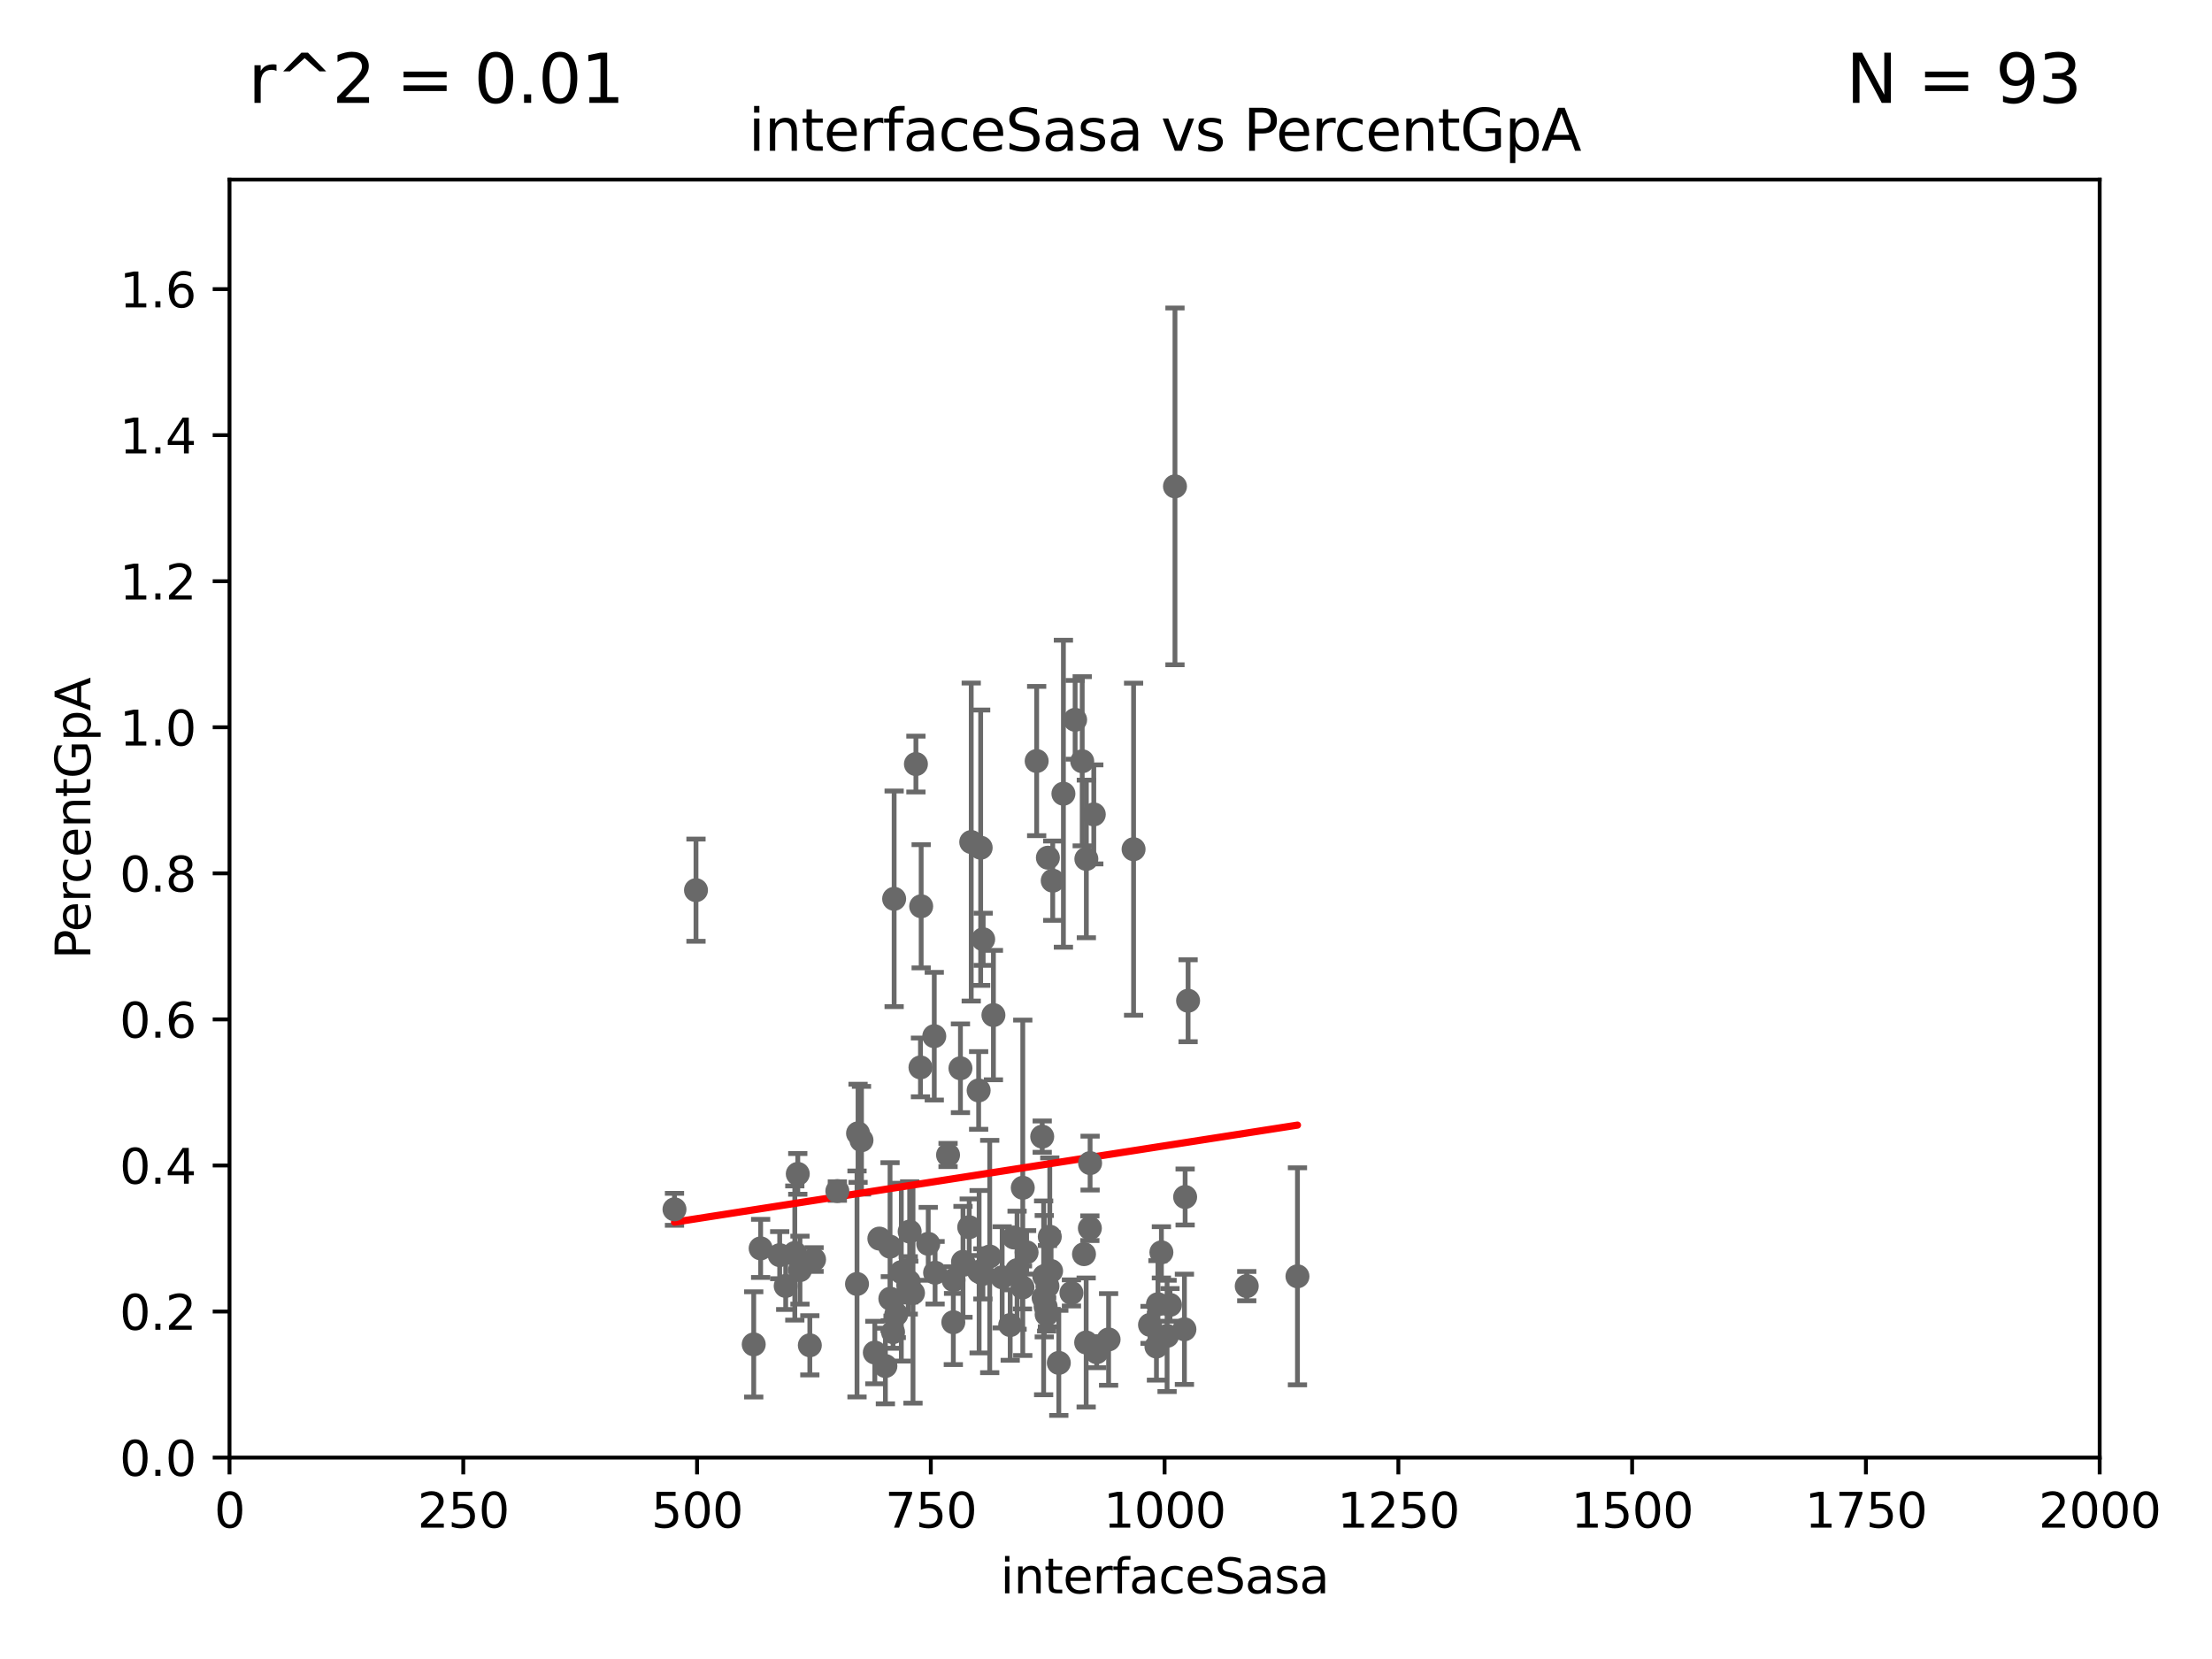 <?xml version="1.0" encoding="utf-8" standalone="no"?>
<!DOCTYPE svg PUBLIC "-//W3C//DTD SVG 1.1//EN"
  "http://www.w3.org/Graphics/SVG/1.1/DTD/svg11.dtd">
<svg xmlns:xlink="http://www.w3.org/1999/xlink" width="460.8pt" height="345.6pt" viewBox="0 0 460.8 345.6" xmlns="http://www.w3.org/2000/svg" version="1.1">
 <defs>
  <style type="text/css">*{stroke-linejoin: round; stroke-linecap: butt}</style>
 </defs>
 <g id="figure_1">
  <g id="patch_1">
   <path d="M 0 345.6 
L 460.8 345.6 
L 460.8 0 
L 0 0 
z
" style="fill: #ffffff"/>
  </g>
  <g id="axes_1">
   <g id="patch_2">
    <path d="M 47.81 303.64 
L 437.4 303.64 
L 437.4 37.411 
L 47.81 37.411 
z
" style="fill: #ffffff"/>
   </g>
   <g id="PathCollection_1">
    <defs>
     <path id="m68f1e7dbf4" d="M 0 1.118 
C 0.297 1.118 0.581 1 0.791 0.791 
C 1 0.581 1.118 0.297 1.118 0 
C 1.118 -0.297 1 -0.581 0.791 -0.791 
C 0.581 -1 0.297 -1.118 0 -1.118 
C -0.297 -1.118 -0.581 -1 -0.791 -0.791 
C -1 -0.581 -1.118 -0.297 -1.118 0 
C -1.118 0.297 -1 0.581 -0.791 0.791 
C -0.581 1 -0.297 1.118 0 1.118 
z
" style="stroke: #696969"/>
    </defs>
    <g clip-path="url(#pe086de11e3)">
     <use xlink:href="#m68f1e7dbf4" x="163.676" y="267.887" style="fill: #696969; stroke: #696969"/>
     <use xlink:href="#m68f1e7dbf4" x="217.541" y="265.857" style="fill: #696969; stroke: #696969"/>
     <use xlink:href="#m68f1e7dbf4" x="236.146" y="176.907" style="fill: #696969; stroke: #696969"/>
     <use xlink:href="#m68f1e7dbf4" x="219.302" y="183.463" style="fill: #696969; stroke: #696969"/>
     <use xlink:href="#m68f1e7dbf4" x="240.91" y="280.507" style="fill: #696969; stroke: #696969"/>
     <use xlink:href="#m68f1e7dbf4" x="186.266" y="187.24" style="fill: #696969; stroke: #696969"/>
     <use xlink:href="#m68f1e7dbf4" x="218.036" y="273.817" style="fill: #696969; stroke: #696969"/>
     <use xlink:href="#m68f1e7dbf4" x="203.87" y="227.157" style="fill: #696969; stroke: #696969"/>
     <use xlink:href="#m68f1e7dbf4" x="200.079" y="222.541" style="fill: #696969; stroke: #696969"/>
     <use xlink:href="#m68f1e7dbf4" x="226.269" y="279.665" style="fill: #696969; stroke: #696969"/>
     <use xlink:href="#m68f1e7dbf4" x="194.796" y="265.133" style="fill: #696969; stroke: #696969"/>
     <use xlink:href="#m68f1e7dbf4" x="166.191" y="244.543" style="fill: #696969; stroke: #696969"/>
     <use xlink:href="#m68f1e7dbf4" x="198.595" y="275.444" style="fill: #696969; stroke: #696969"/>
     <use xlink:href="#m68f1e7dbf4" x="166.649" y="264.592" style="fill: #696969; stroke: #696969"/>
     <use xlink:href="#m68f1e7dbf4" x="210.444" y="276.032" style="fill: #696969; stroke: #696969"/>
     <use xlink:href="#m68f1e7dbf4" x="203.969" y="264.922" style="fill: #696969; stroke: #696969"/>
     <use xlink:href="#m68f1e7dbf4" x="247.5" y="208.472" style="fill: #696969; stroke: #696969"/>
     <use xlink:href="#m68f1e7dbf4" x="211.874" y="264.604" style="fill: #696969; stroke: #696969"/>
     <use xlink:href="#m68f1e7dbf4" x="206.176" y="261.758" style="fill: #696969; stroke: #696969"/>
     <use xlink:href="#m68f1e7dbf4" x="204.815" y="195.67" style="fill: #696969; stroke: #696969"/>
     <use xlink:href="#m68f1e7dbf4" x="218.963" y="264.777" style="fill: #696969; stroke: #696969"/>
     <use xlink:href="#m68f1e7dbf4" x="243.727" y="271.833" style="fill: #696969; stroke: #696969"/>
     <use xlink:href="#m68f1e7dbf4" x="239.57" y="275.993" style="fill: #696969; stroke: #696969"/>
     <use xlink:href="#m68f1e7dbf4" x="228.459" y="281.684" style="fill: #696969; stroke: #696969"/>
     <use xlink:href="#m68f1e7dbf4" x="241.941" y="260.887" style="fill: #696969; stroke: #696969"/>
     <use xlink:href="#m68f1e7dbf4" x="186.037" y="277.51" style="fill: #696969; stroke: #696969"/>
     <use xlink:href="#m68f1e7dbf4" x="178.747" y="236.087" style="fill: #696969; stroke: #696969"/>
     <use xlink:href="#m68f1e7dbf4" x="213" y="268.204" style="fill: #696969; stroke: #696969"/>
     <use xlink:href="#m68f1e7dbf4" x="211.218" y="257.791" style="fill: #696969; stroke: #696969"/>
     <use xlink:href="#m68f1e7dbf4" x="220.57" y="283.915" style="fill: #696969; stroke: #696969"/>
     <use xlink:href="#m68f1e7dbf4" x="217.408" y="270.364" style="fill: #696969; stroke: #696969"/>
     <use xlink:href="#m68f1e7dbf4" x="193.369" y="259.109" style="fill: #696969; stroke: #696969"/>
     <use xlink:href="#m68f1e7dbf4" x="202.325" y="175.412" style="fill: #696969; stroke: #696969"/>
     <use xlink:href="#m68f1e7dbf4" x="191.896" y="188.792" style="fill: #696969; stroke: #696969"/>
     <use xlink:href="#m68f1e7dbf4" x="270.285" y="265.881" style="fill: #696969; stroke: #696969"/>
     <use xlink:href="#m68f1e7dbf4" x="200.833" y="263.444" style="fill: #696969; stroke: #696969"/>
     <use xlink:href="#m68f1e7dbf4" x="227.088" y="242.295" style="fill: #696969; stroke: #696969"/>
     <use xlink:href="#m68f1e7dbf4" x="179.464" y="237.535" style="fill: #696969; stroke: #696969"/>
     <use xlink:href="#m68f1e7dbf4" x="218.203" y="267.931" style="fill: #696969; stroke: #696969"/>
     <use xlink:href="#m68f1e7dbf4" x="227.039" y="255.861" style="fill: #696969; stroke: #696969"/>
     <use xlink:href="#m68f1e7dbf4" x="227.857" y="169.654" style="fill: #696969; stroke: #696969"/>
     <use xlink:href="#m68f1e7dbf4" x="197.496" y="240.605" style="fill: #696969; stroke: #696969"/>
     <use xlink:href="#m68f1e7dbf4" x="182.242" y="281.76" style="fill: #696969; stroke: #696969"/>
     <use xlink:href="#m68f1e7dbf4" x="200.609" y="262.862" style="fill: #696969; stroke: #696969"/>
     <use xlink:href="#m68f1e7dbf4" x="168.702" y="280.252" style="fill: #696969; stroke: #696969"/>
     <use xlink:href="#m68f1e7dbf4" x="185.413" y="259.704" style="fill: #696969; stroke: #696969"/>
     <use xlink:href="#m68f1e7dbf4" x="204.756" y="265.375" style="fill: #696969; stroke: #696969"/>
     <use xlink:href="#m68f1e7dbf4" x="144.987" y="185.44" style="fill: #696969; stroke: #696969"/>
     <use xlink:href="#m68f1e7dbf4" x="157.016" y="280.062" style="fill: #696969; stroke: #696969"/>
     <use xlink:href="#m68f1e7dbf4" x="198.644" y="266.665" style="fill: #696969; stroke: #696969"/>
     <use xlink:href="#m68f1e7dbf4" x="162.425" y="261.473" style="fill: #696969; stroke: #696969"/>
     <use xlink:href="#m68f1e7dbf4" x="165.573" y="261.026" style="fill: #696969; stroke: #696969"/>
     <use xlink:href="#m68f1e7dbf4" x="241.222" y="271.695" style="fill: #696969; stroke: #696969"/>
     <use xlink:href="#m68f1e7dbf4" x="213.859" y="260.885" style="fill: #696969; stroke: #696969"/>
     <use xlink:href="#m68f1e7dbf4" x="189.315" y="266.987" style="fill: #696969; stroke: #696969"/>
     <use xlink:href="#m68f1e7dbf4" x="187.764" y="265.011" style="fill: #696969; stroke: #696969"/>
     <use xlink:href="#m68f1e7dbf4" x="243.123" y="278.294" style="fill: #696969; stroke: #696969"/>
     <use xlink:href="#m68f1e7dbf4" x="189.5" y="256.559" style="fill: #696969; stroke: #696969"/>
     <use xlink:href="#m68f1e7dbf4" x="183.185" y="258.022" style="fill: #696969; stroke: #696969"/>
     <use xlink:href="#m68f1e7dbf4" x="223.2" y="269.341" style="fill: #696969; stroke: #696969"/>
     <use xlink:href="#m68f1e7dbf4" x="158.456" y="260.062" style="fill: #696969; stroke: #696969"/>
     <use xlink:href="#m68f1e7dbf4" x="184.443" y="284.567" style="fill: #696969; stroke: #696969"/>
     <use xlink:href="#m68f1e7dbf4" x="174.435" y="248.122" style="fill: #696969; stroke: #696969"/>
     <use xlink:href="#m68f1e7dbf4" x="206.948" y="211.459" style="fill: #696969; stroke: #696969"/>
     <use xlink:href="#m68f1e7dbf4" x="217.825" y="272.193" style="fill: #696969; stroke: #696969"/>
     <use xlink:href="#m68f1e7dbf4" x="226.307" y="178.932" style="fill: #696969; stroke: #696969"/>
     <use xlink:href="#m68f1e7dbf4" x="189.204" y="267.765" style="fill: #696969; stroke: #696969"/>
     <use xlink:href="#m68f1e7dbf4" x="217.112" y="236.78" style="fill: #696969; stroke: #696969"/>
     <use xlink:href="#m68f1e7dbf4" x="190.195" y="269.36" style="fill: #696969; stroke: #696969"/>
     <use xlink:href="#m68f1e7dbf4" x="218.688" y="257.632" style="fill: #696969; stroke: #696969"/>
     <use xlink:href="#m68f1e7dbf4" x="178.531" y="267.476" style="fill: #696969; stroke: #696969"/>
     <use xlink:href="#m68f1e7dbf4" x="208.769" y="266.089" style="fill: #696969; stroke: #696969"/>
     <use xlink:href="#m68f1e7dbf4" x="201.905" y="255.653" style="fill: #696969; stroke: #696969"/>
     <use xlink:href="#m68f1e7dbf4" x="186.712" y="273.807" style="fill: #696969; stroke: #696969"/>
     <use xlink:href="#m68f1e7dbf4" x="185.474" y="270.538" style="fill: #696969; stroke: #696969"/>
     <use xlink:href="#m68f1e7dbf4" x="169.586" y="262.382" style="fill: #696969; stroke: #696969"/>
     <use xlink:href="#m68f1e7dbf4" x="140.509" y="251.924" style="fill: #696969; stroke: #696969"/>
     <use xlink:href="#m68f1e7dbf4" x="259.72" y="267.923" style="fill: #696969; stroke: #696969"/>
     <use xlink:href="#m68f1e7dbf4" x="223.969" y="149.949" style="fill: #696969; stroke: #696969"/>
     <use xlink:href="#m68f1e7dbf4" x="215.957" y="158.536" style="fill: #696969; stroke: #696969"/>
     <use xlink:href="#m68f1e7dbf4" x="204.291" y="176.593" style="fill: #696969; stroke: #696969"/>
     <use xlink:href="#m68f1e7dbf4" x="191.75" y="222.361" style="fill: #696969; stroke: #696969"/>
     <use xlink:href="#m68f1e7dbf4" x="244.769" y="101.32" style="fill: #696969; stroke: #696969"/>
     <use xlink:href="#m68f1e7dbf4" x="221.528" y="165.344" style="fill: #696969; stroke: #696969"/>
     <use xlink:href="#m68f1e7dbf4" x="225.446" y="158.583" style="fill: #696969; stroke: #696969"/>
     <use xlink:href="#m68f1e7dbf4" x="218.295" y="178.676" style="fill: #696969; stroke: #696969"/>
     <use xlink:href="#m68f1e7dbf4" x="194.627" y="215.856" style="fill: #696969; stroke: #696969"/>
     <use xlink:href="#m68f1e7dbf4" x="230.941" y="279.03" style="fill: #696969; stroke: #696969"/>
     <use xlink:href="#m68f1e7dbf4" x="213.062" y="247.439" style="fill: #696969; stroke: #696969"/>
     <use xlink:href="#m68f1e7dbf4" x="246.737" y="276.916" style="fill: #696969; stroke: #696969"/>
     <use xlink:href="#m68f1e7dbf4" x="225.816" y="261.263" style="fill: #696969; stroke: #696969"/>
     <use xlink:href="#m68f1e7dbf4" x="190.803" y="159.169" style="fill: #696969; stroke: #696969"/>
     <use xlink:href="#m68f1e7dbf4" x="246.885" y="249.355" style="fill: #696969; stroke: #696969"/>
    </g>
   </g>
   <g id="matplotlib.axis_1">
    <g id="xtick_1">
     <g id="line2d_1">
      <defs>
       <path id="mf6215b466a" d="M 0 0 
L 0 3.5 
" style="stroke: #000000; stroke-width: 0.8"/>
      </defs>
      <g>
       <use xlink:href="#mf6215b466a" x="47.81" y="303.64" style="stroke: #000000; stroke-width: 0.8"/>
      </g>
     </g>
     <g id="text_1">
      <!-- 0 -->
      <g transform="translate(44.629 318.238)scale(0.1 -0.1)">
       <defs>
        <path id="DejaVuSans-30" d="M 2034 4250 
Q 1547 4250 1301 3770 
Q 1056 3291 1056 2328 
Q 1056 1369 1301 889 
Q 1547 409 2034 409 
Q 2525 409 2770 889 
Q 3016 1369 3016 2328 
Q 3016 3291 2770 3770 
Q 2525 4250 2034 4250 
z
M 2034 4750 
Q 2819 4750 3233 4129 
Q 3647 3509 3647 2328 
Q 3647 1150 3233 529 
Q 2819 -91 2034 -91 
Q 1250 -91 836 529 
Q 422 1150 422 2328 
Q 422 3509 836 4129 
Q 1250 4750 2034 4750 
z
" transform="scale(0.016)"/>
       </defs>
       <use xlink:href="#DejaVuSans-30"/>
      </g>
     </g>
    </g>
    <g id="xtick_2">
     <g id="line2d_2">
      <g>
       <use xlink:href="#mf6215b466a" x="96.509" y="303.64" style="stroke: #000000; stroke-width: 0.8"/>
      </g>
     </g>
     <g id="text_2">
      <!-- 250 -->
      <g transform="translate(86.965 318.238)scale(0.1 -0.1)">
       <defs>
        <path id="DejaVuSans-32" d="M 1228 531 
L 3431 531 
L 3431 0 
L 469 0 
L 469 531 
Q 828 903 1448 1529 
Q 2069 2156 2228 2338 
Q 2531 2678 2651 2914 
Q 2772 3150 2772 3378 
Q 2772 3750 2511 3984 
Q 2250 4219 1831 4219 
Q 1534 4219 1204 4116 
Q 875 4013 500 3803 
L 500 4441 
Q 881 4594 1212 4672 
Q 1544 4750 1819 4750 
Q 2544 4750 2975 4387 
Q 3406 4025 3406 3419 
Q 3406 3131 3298 2873 
Q 3191 2616 2906 2266 
Q 2828 2175 2409 1742 
Q 1991 1309 1228 531 
z
" transform="scale(0.016)"/>
        <path id="DejaVuSans-35" d="M 691 4666 
L 3169 4666 
L 3169 4134 
L 1269 4134 
L 1269 2991 
Q 1406 3038 1543 3061 
Q 1681 3084 1819 3084 
Q 2600 3084 3056 2656 
Q 3513 2228 3513 1497 
Q 3513 744 3044 326 
Q 2575 -91 1722 -91 
Q 1428 -91 1123 -41 
Q 819 9 494 109 
L 494 744 
Q 775 591 1075 516 
Q 1375 441 1709 441 
Q 2250 441 2565 725 
Q 2881 1009 2881 1497 
Q 2881 1984 2565 2268 
Q 2250 2553 1709 2553 
Q 1456 2553 1204 2497 
Q 953 2441 691 2322 
L 691 4666 
z
" transform="scale(0.016)"/>
       </defs>
       <use xlink:href="#DejaVuSans-32"/>
       <use xlink:href="#DejaVuSans-35" x="63.623"/>
       <use xlink:href="#DejaVuSans-30" x="127.246"/>
      </g>
     </g>
    </g>
    <g id="xtick_3">
     <g id="line2d_3">
      <g>
       <use xlink:href="#mf6215b466a" x="145.208" y="303.64" style="stroke: #000000; stroke-width: 0.8"/>
      </g>
     </g>
     <g id="text_3">
      <!-- 500 -->
      <g transform="translate(135.664 318.238)scale(0.1 -0.1)">
       <use xlink:href="#DejaVuSans-35"/>
       <use xlink:href="#DejaVuSans-30" x="63.623"/>
       <use xlink:href="#DejaVuSans-30" x="127.246"/>
      </g>
     </g>
    </g>
    <g id="xtick_4">
     <g id="line2d_4">
      <g>
       <use xlink:href="#mf6215b466a" x="193.906" y="303.64" style="stroke: #000000; stroke-width: 0.8"/>
      </g>
     </g>
     <g id="text_4">
      <!-- 750 -->
      <g transform="translate(184.363 318.238)scale(0.1 -0.1)">
       <defs>
        <path id="DejaVuSans-37" d="M 525 4666 
L 3525 4666 
L 3525 4397 
L 1831 0 
L 1172 0 
L 2766 4134 
L 525 4134 
L 525 4666 
z
" transform="scale(0.016)"/>
       </defs>
       <use xlink:href="#DejaVuSans-37"/>
       <use xlink:href="#DejaVuSans-35" x="63.623"/>
       <use xlink:href="#DejaVuSans-30" x="127.246"/>
      </g>
     </g>
    </g>
    <g id="xtick_5">
     <g id="line2d_5">
      <g>
       <use xlink:href="#mf6215b466a" x="242.605" y="303.64" style="stroke: #000000; stroke-width: 0.8"/>
      </g>
     </g>
     <g id="text_5">
      <!-- 1000 -->
      <g transform="translate(229.88 318.238)scale(0.1 -0.1)">
       <defs>
        <path id="DejaVuSans-31" d="M 794 531 
L 1825 531 
L 1825 4091 
L 703 3866 
L 703 4441 
L 1819 4666 
L 2450 4666 
L 2450 531 
L 3481 531 
L 3481 0 
L 794 0 
L 794 531 
z
" transform="scale(0.016)"/>
       </defs>
       <use xlink:href="#DejaVuSans-31"/>
       <use xlink:href="#DejaVuSans-30" x="63.623"/>
       <use xlink:href="#DejaVuSans-30" x="127.246"/>
       <use xlink:href="#DejaVuSans-30" x="190.869"/>
      </g>
     </g>
    </g>
    <g id="xtick_6">
     <g id="line2d_6">
      <g>
       <use xlink:href="#mf6215b466a" x="291.304" y="303.64" style="stroke: #000000; stroke-width: 0.8"/>
      </g>
     </g>
     <g id="text_6">
      <!-- 1250 -->
      <g transform="translate(278.579 318.238)scale(0.1 -0.1)">
       <use xlink:href="#DejaVuSans-31"/>
       <use xlink:href="#DejaVuSans-32" x="63.623"/>
       <use xlink:href="#DejaVuSans-35" x="127.246"/>
       <use xlink:href="#DejaVuSans-30" x="190.869"/>
      </g>
     </g>
    </g>
    <g id="xtick_7">
     <g id="line2d_7">
      <g>
       <use xlink:href="#mf6215b466a" x="340.002" y="303.64" style="stroke: #000000; stroke-width: 0.8"/>
      </g>
     </g>
     <g id="text_7">
      <!-- 1500 -->
      <g transform="translate(327.277 318.238)scale(0.1 -0.1)">
       <use xlink:href="#DejaVuSans-31"/>
       <use xlink:href="#DejaVuSans-35" x="63.623"/>
       <use xlink:href="#DejaVuSans-30" x="127.246"/>
       <use xlink:href="#DejaVuSans-30" x="190.869"/>
      </g>
     </g>
    </g>
    <g id="xtick_8">
     <g id="line2d_8">
      <g>
       <use xlink:href="#mf6215b466a" x="388.701" y="303.64" style="stroke: #000000; stroke-width: 0.8"/>
      </g>
     </g>
     <g id="text_8">
      <!-- 1750 -->
      <g transform="translate(375.976 318.238)scale(0.1 -0.1)">
       <use xlink:href="#DejaVuSans-31"/>
       <use xlink:href="#DejaVuSans-37" x="63.623"/>
       <use xlink:href="#DejaVuSans-35" x="127.246"/>
       <use xlink:href="#DejaVuSans-30" x="190.869"/>
      </g>
     </g>
    </g>
    <g id="xtick_9">
     <g id="line2d_9">
      <g>
       <use xlink:href="#mf6215b466a" x="437.4" y="303.64" style="stroke: #000000; stroke-width: 0.8"/>
      </g>
     </g>
     <g id="text_9">
      <!-- 2000 -->
      <g transform="translate(424.675 318.238)scale(0.1 -0.1)">
       <use xlink:href="#DejaVuSans-32"/>
       <use xlink:href="#DejaVuSans-30" x="63.623"/>
       <use xlink:href="#DejaVuSans-30" x="127.246"/>
       <use xlink:href="#DejaVuSans-30" x="190.869"/>
      </g>
     </g>
    </g>
    <g id="text_10">
     <!-- interfaceSasa -->
     <g transform="translate(208.398 331.917)scale(0.1 -0.1)">
      <defs>
       <path id="DejaVuSans-69" d="M 603 3500 
L 1178 3500 
L 1178 0 
L 603 0 
L 603 3500 
z
M 603 4863 
L 1178 4863 
L 1178 4134 
L 603 4134 
L 603 4863 
z
" transform="scale(0.016)"/>
       <path id="DejaVuSans-6e" d="M 3513 2113 
L 3513 0 
L 2938 0 
L 2938 2094 
Q 2938 2591 2744 2837 
Q 2550 3084 2163 3084 
Q 1697 3084 1428 2787 
Q 1159 2491 1159 1978 
L 1159 0 
L 581 0 
L 581 3500 
L 1159 3500 
L 1159 2956 
Q 1366 3272 1645 3428 
Q 1925 3584 2291 3584 
Q 2894 3584 3203 3211 
Q 3513 2838 3513 2113 
z
" transform="scale(0.016)"/>
       <path id="DejaVuSans-74" d="M 1172 4494 
L 1172 3500 
L 2356 3500 
L 2356 3053 
L 1172 3053 
L 1172 1153 
Q 1172 725 1289 603 
Q 1406 481 1766 481 
L 2356 481 
L 2356 0 
L 1766 0 
Q 1100 0 847 248 
Q 594 497 594 1153 
L 594 3053 
L 172 3053 
L 172 3500 
L 594 3500 
L 594 4494 
L 1172 4494 
z
" transform="scale(0.016)"/>
       <path id="DejaVuSans-65" d="M 3597 1894 
L 3597 1613 
L 953 1613 
Q 991 1019 1311 708 
Q 1631 397 2203 397 
Q 2534 397 2845 478 
Q 3156 559 3463 722 
L 3463 178 
Q 3153 47 2828 -22 
Q 2503 -91 2169 -91 
Q 1331 -91 842 396 
Q 353 884 353 1716 
Q 353 2575 817 3079 
Q 1281 3584 2069 3584 
Q 2775 3584 3186 3129 
Q 3597 2675 3597 1894 
z
M 3022 2063 
Q 3016 2534 2758 2815 
Q 2500 3097 2075 3097 
Q 1594 3097 1305 2825 
Q 1016 2553 972 2059 
L 3022 2063 
z
" transform="scale(0.016)"/>
       <path id="DejaVuSans-72" d="M 2631 2963 
Q 2534 3019 2420 3045 
Q 2306 3072 2169 3072 
Q 1681 3072 1420 2755 
Q 1159 2438 1159 1844 
L 1159 0 
L 581 0 
L 581 3500 
L 1159 3500 
L 1159 2956 
Q 1341 3275 1631 3429 
Q 1922 3584 2338 3584 
Q 2397 3584 2469 3576 
Q 2541 3569 2628 3553 
L 2631 2963 
z
" transform="scale(0.016)"/>
       <path id="DejaVuSans-66" d="M 2375 4863 
L 2375 4384 
L 1825 4384 
Q 1516 4384 1395 4259 
Q 1275 4134 1275 3809 
L 1275 3500 
L 2222 3500 
L 2222 3053 
L 1275 3053 
L 1275 0 
L 697 0 
L 697 3053 
L 147 3053 
L 147 3500 
L 697 3500 
L 697 3744 
Q 697 4328 969 4595 
Q 1241 4863 1831 4863 
L 2375 4863 
z
" transform="scale(0.016)"/>
       <path id="DejaVuSans-61" d="M 2194 1759 
Q 1497 1759 1228 1600 
Q 959 1441 959 1056 
Q 959 750 1161 570 
Q 1363 391 1709 391 
Q 2188 391 2477 730 
Q 2766 1069 2766 1631 
L 2766 1759 
L 2194 1759 
z
M 3341 1997 
L 3341 0 
L 2766 0 
L 2766 531 
Q 2569 213 2275 61 
Q 1981 -91 1556 -91 
Q 1019 -91 701 211 
Q 384 513 384 1019 
Q 384 1609 779 1909 
Q 1175 2209 1959 2209 
L 2766 2209 
L 2766 2266 
Q 2766 2663 2505 2880 
Q 2244 3097 1772 3097 
Q 1472 3097 1187 3025 
Q 903 2953 641 2809 
L 641 3341 
Q 956 3463 1253 3523 
Q 1550 3584 1831 3584 
Q 2591 3584 2966 3190 
Q 3341 2797 3341 1997 
z
" transform="scale(0.016)"/>
       <path id="DejaVuSans-63" d="M 3122 3366 
L 3122 2828 
Q 2878 2963 2633 3030 
Q 2388 3097 2138 3097 
Q 1578 3097 1268 2742 
Q 959 2388 959 1747 
Q 959 1106 1268 751 
Q 1578 397 2138 397 
Q 2388 397 2633 464 
Q 2878 531 3122 666 
L 3122 134 
Q 2881 22 2623 -34 
Q 2366 -91 2075 -91 
Q 1284 -91 818 406 
Q 353 903 353 1747 
Q 353 2603 823 3093 
Q 1294 3584 2113 3584 
Q 2378 3584 2631 3529 
Q 2884 3475 3122 3366 
z
" transform="scale(0.016)"/>
       <path id="DejaVuSans-53" d="M 3425 4513 
L 3425 3897 
Q 3066 4069 2747 4153 
Q 2428 4238 2131 4238 
Q 1616 4238 1336 4038 
Q 1056 3838 1056 3469 
Q 1056 3159 1242 3001 
Q 1428 2844 1947 2747 
L 2328 2669 
Q 3034 2534 3370 2195 
Q 3706 1856 3706 1288 
Q 3706 609 3251 259 
Q 2797 -91 1919 -91 
Q 1588 -91 1214 -16 
Q 841 59 441 206 
L 441 856 
Q 825 641 1194 531 
Q 1563 422 1919 422 
Q 2459 422 2753 634 
Q 3047 847 3047 1241 
Q 3047 1584 2836 1778 
Q 2625 1972 2144 2069 
L 1759 2144 
Q 1053 2284 737 2584 
Q 422 2884 422 3419 
Q 422 4038 858 4394 
Q 1294 4750 2059 4750 
Q 2388 4750 2728 4690 
Q 3069 4631 3425 4513 
z
" transform="scale(0.016)"/>
       <path id="DejaVuSans-73" d="M 2834 3397 
L 2834 2853 
Q 2591 2978 2328 3040 
Q 2066 3103 1784 3103 
Q 1356 3103 1142 2972 
Q 928 2841 928 2578 
Q 928 2378 1081 2264 
Q 1234 2150 1697 2047 
L 1894 2003 
Q 2506 1872 2764 1633 
Q 3022 1394 3022 966 
Q 3022 478 2636 193 
Q 2250 -91 1575 -91 
Q 1294 -91 989 -36 
Q 684 19 347 128 
L 347 722 
Q 666 556 975 473 
Q 1284 391 1588 391 
Q 1994 391 2212 530 
Q 2431 669 2431 922 
Q 2431 1156 2273 1281 
Q 2116 1406 1581 1522 
L 1381 1569 
Q 847 1681 609 1914 
Q 372 2147 372 2553 
Q 372 3047 722 3315 
Q 1072 3584 1716 3584 
Q 2034 3584 2315 3537 
Q 2597 3491 2834 3397 
z
" transform="scale(0.016)"/>
      </defs>
      <use xlink:href="#DejaVuSans-69"/>
      <use xlink:href="#DejaVuSans-6e" x="27.783"/>
      <use xlink:href="#DejaVuSans-74" x="91.162"/>
      <use xlink:href="#DejaVuSans-65" x="130.371"/>
      <use xlink:href="#DejaVuSans-72" x="191.895"/>
      <use xlink:href="#DejaVuSans-66" x="233.008"/>
      <use xlink:href="#DejaVuSans-61" x="268.213"/>
      <use xlink:href="#DejaVuSans-63" x="329.492"/>
      <use xlink:href="#DejaVuSans-65" x="384.473"/>
      <use xlink:href="#DejaVuSans-53" x="445.996"/>
      <use xlink:href="#DejaVuSans-61" x="509.473"/>
      <use xlink:href="#DejaVuSans-73" x="570.752"/>
      <use xlink:href="#DejaVuSans-61" x="622.852"/>
     </g>
    </g>
   </g>
   <g id="matplotlib.axis_2">
    <g id="ytick_1">
     <g id="line2d_10">
      <defs>
       <path id="m7ee943fe02" d="M 0 0 
L -3.5 0 
" style="stroke: #000000; stroke-width: 0.8"/>
      </defs>
      <g>
       <use xlink:href="#m7ee943fe02" x="47.81" y="303.64" style="stroke: #000000; stroke-width: 0.8"/>
      </g>
     </g>
     <g id="text_11">
      <!-- 0.0 -->
      <g transform="translate(24.907 307.439)scale(0.1 -0.1)">
       <defs>
        <path id="DejaVuSans-2e" d="M 684 794 
L 1344 794 
L 1344 0 
L 684 0 
L 684 794 
z
" transform="scale(0.016)"/>
       </defs>
       <use xlink:href="#DejaVuSans-30"/>
       <use xlink:href="#DejaVuSans-2e" x="63.623"/>
       <use xlink:href="#DejaVuSans-30" x="95.41"/>
      </g>
     </g>
    </g>
    <g id="ytick_2">
     <g id="line2d_11">
      <g>
       <use xlink:href="#m7ee943fe02" x="47.81" y="273.214" style="stroke: #000000; stroke-width: 0.8"/>
      </g>
     </g>
     <g id="text_12">
      <!-- 0.2 -->
      <g transform="translate(24.907 277.013)scale(0.1 -0.1)">
       <use xlink:href="#DejaVuSans-30"/>
       <use xlink:href="#DejaVuSans-2e" x="63.623"/>
       <use xlink:href="#DejaVuSans-32" x="95.41"/>
      </g>
     </g>
    </g>
    <g id="ytick_3">
     <g id="line2d_12">
      <g>
       <use xlink:href="#m7ee943fe02" x="47.81" y="242.788" style="stroke: #000000; stroke-width: 0.8"/>
      </g>
     </g>
     <g id="text_13">
      <!-- 0.4 -->
      <g transform="translate(24.907 246.587)scale(0.1 -0.1)">
       <defs>
        <path id="DejaVuSans-34" d="M 2419 4116 
L 825 1625 
L 2419 1625 
L 2419 4116 
z
M 2253 4666 
L 3047 4666 
L 3047 1625 
L 3713 1625 
L 3713 1100 
L 3047 1100 
L 3047 0 
L 2419 0 
L 2419 1100 
L 313 1100 
L 313 1709 
L 2253 4666 
z
" transform="scale(0.016)"/>
       </defs>
       <use xlink:href="#DejaVuSans-30"/>
       <use xlink:href="#DejaVuSans-2e" x="63.623"/>
       <use xlink:href="#DejaVuSans-34" x="95.41"/>
      </g>
     </g>
    </g>
    <g id="ytick_4">
     <g id="line2d_13">
      <g>
       <use xlink:href="#m7ee943fe02" x="47.81" y="212.362" style="stroke: #000000; stroke-width: 0.8"/>
      </g>
     </g>
     <g id="text_14">
      <!-- 0.6 -->
      <g transform="translate(24.907 216.161)scale(0.1 -0.1)">
       <defs>
        <path id="DejaVuSans-36" d="M 2113 2584 
Q 1688 2584 1439 2293 
Q 1191 2003 1191 1497 
Q 1191 994 1439 701 
Q 1688 409 2113 409 
Q 2538 409 2786 701 
Q 3034 994 3034 1497 
Q 3034 2003 2786 2293 
Q 2538 2584 2113 2584 
z
M 3366 4563 
L 3366 3988 
Q 3128 4100 2886 4159 
Q 2644 4219 2406 4219 
Q 1781 4219 1451 3797 
Q 1122 3375 1075 2522 
Q 1259 2794 1537 2939 
Q 1816 3084 2150 3084 
Q 2853 3084 3261 2657 
Q 3669 2231 3669 1497 
Q 3669 778 3244 343 
Q 2819 -91 2113 -91 
Q 1303 -91 875 529 
Q 447 1150 447 2328 
Q 447 3434 972 4092 
Q 1497 4750 2381 4750 
Q 2619 4750 2861 4703 
Q 3103 4656 3366 4563 
z
" transform="scale(0.016)"/>
       </defs>
       <use xlink:href="#DejaVuSans-30"/>
       <use xlink:href="#DejaVuSans-2e" x="63.623"/>
       <use xlink:href="#DejaVuSans-36" x="95.41"/>
      </g>
     </g>
    </g>
    <g id="ytick_5">
     <g id="line2d_14">
      <g>
       <use xlink:href="#m7ee943fe02" x="47.81" y="181.935" style="stroke: #000000; stroke-width: 0.8"/>
      </g>
     </g>
     <g id="text_15">
      <!-- 0.8 -->
      <g transform="translate(24.907 185.735)scale(0.1 -0.1)">
       <defs>
        <path id="DejaVuSans-38" d="M 2034 2216 
Q 1584 2216 1326 1975 
Q 1069 1734 1069 1313 
Q 1069 891 1326 650 
Q 1584 409 2034 409 
Q 2484 409 2743 651 
Q 3003 894 3003 1313 
Q 3003 1734 2745 1975 
Q 2488 2216 2034 2216 
z
M 1403 2484 
Q 997 2584 770 2862 
Q 544 3141 544 3541 
Q 544 4100 942 4425 
Q 1341 4750 2034 4750 
Q 2731 4750 3128 4425 
Q 3525 4100 3525 3541 
Q 3525 3141 3298 2862 
Q 3072 2584 2669 2484 
Q 3125 2378 3379 2068 
Q 3634 1759 3634 1313 
Q 3634 634 3220 271 
Q 2806 -91 2034 -91 
Q 1263 -91 848 271 
Q 434 634 434 1313 
Q 434 1759 690 2068 
Q 947 2378 1403 2484 
z
M 1172 3481 
Q 1172 3119 1398 2916 
Q 1625 2713 2034 2713 
Q 2441 2713 2670 2916 
Q 2900 3119 2900 3481 
Q 2900 3844 2670 4047 
Q 2441 4250 2034 4250 
Q 1625 4250 1398 4047 
Q 1172 3844 1172 3481 
z
" transform="scale(0.016)"/>
       </defs>
       <use xlink:href="#DejaVuSans-30"/>
       <use xlink:href="#DejaVuSans-2e" x="63.623"/>
       <use xlink:href="#DejaVuSans-38" x="95.41"/>
      </g>
     </g>
    </g>
    <g id="ytick_6">
     <g id="line2d_15">
      <g>
       <use xlink:href="#m7ee943fe02" x="47.81" y="151.509" style="stroke: #000000; stroke-width: 0.8"/>
      </g>
     </g>
     <g id="text_16">
      <!-- 1.0 -->
      <g transform="translate(24.907 155.308)scale(0.1 -0.1)">
       <use xlink:href="#DejaVuSans-31"/>
       <use xlink:href="#DejaVuSans-2e" x="63.623"/>
       <use xlink:href="#DejaVuSans-30" x="95.41"/>
      </g>
     </g>
    </g>
    <g id="ytick_7">
     <g id="line2d_16">
      <g>
       <use xlink:href="#m7ee943fe02" x="47.81" y="121.083" style="stroke: #000000; stroke-width: 0.8"/>
      </g>
     </g>
     <g id="text_17">
      <!-- 1.2 -->
      <g transform="translate(24.907 124.882)scale(0.1 -0.1)">
       <use xlink:href="#DejaVuSans-31"/>
       <use xlink:href="#DejaVuSans-2e" x="63.623"/>
       <use xlink:href="#DejaVuSans-32" x="95.41"/>
      </g>
     </g>
    </g>
    <g id="ytick_8">
     <g id="line2d_17">
      <g>
       <use xlink:href="#m7ee943fe02" x="47.81" y="90.657" style="stroke: #000000; stroke-width: 0.8"/>
      </g>
     </g>
     <g id="text_18">
      <!-- 1.4 -->
      <g transform="translate(24.907 94.456)scale(0.1 -0.1)">
       <use xlink:href="#DejaVuSans-31"/>
       <use xlink:href="#DejaVuSans-2e" x="63.623"/>
       <use xlink:href="#DejaVuSans-34" x="95.41"/>
      </g>
     </g>
    </g>
    <g id="ytick_9">
     <g id="line2d_18">
      <g>
       <use xlink:href="#m7ee943fe02" x="47.81" y="60.231" style="stroke: #000000; stroke-width: 0.8"/>
      </g>
     </g>
     <g id="text_19">
      <!-- 1.6 -->
      <g transform="translate(24.907 64.03)scale(0.1 -0.1)">
       <use xlink:href="#DejaVuSans-31"/>
       <use xlink:href="#DejaVuSans-2e" x="63.623"/>
       <use xlink:href="#DejaVuSans-36" x="95.41"/>
      </g>
     </g>
    </g>
    <g id="text_20">
     <!-- PercentGpA -->
     <g transform="translate(18.827 199.802)rotate(-90)scale(0.1 -0.1)">
      <defs>
       <path id="DejaVuSans-50" d="M 1259 4147 
L 1259 2394 
L 2053 2394 
Q 2494 2394 2734 2622 
Q 2975 2850 2975 3272 
Q 2975 3691 2734 3919 
Q 2494 4147 2053 4147 
L 1259 4147 
z
M 628 4666 
L 2053 4666 
Q 2838 4666 3239 4311 
Q 3641 3956 3641 3272 
Q 3641 2581 3239 2228 
Q 2838 1875 2053 1875 
L 1259 1875 
L 1259 0 
L 628 0 
L 628 4666 
z
" transform="scale(0.016)"/>
       <path id="DejaVuSans-47" d="M 3809 666 
L 3809 1919 
L 2778 1919 
L 2778 2438 
L 4434 2438 
L 4434 434 
Q 4069 175 3628 42 
Q 3188 -91 2688 -91 
Q 1594 -91 976 548 
Q 359 1188 359 2328 
Q 359 3472 976 4111 
Q 1594 4750 2688 4750 
Q 3144 4750 3555 4637 
Q 3966 4525 4313 4306 
L 4313 3634 
Q 3963 3931 3569 4081 
Q 3175 4231 2741 4231 
Q 1884 4231 1454 3753 
Q 1025 3275 1025 2328 
Q 1025 1384 1454 906 
Q 1884 428 2741 428 
Q 3075 428 3337 486 
Q 3600 544 3809 666 
z
" transform="scale(0.016)"/>
       <path id="DejaVuSans-70" d="M 1159 525 
L 1159 -1331 
L 581 -1331 
L 581 3500 
L 1159 3500 
L 1159 2969 
Q 1341 3281 1617 3432 
Q 1894 3584 2278 3584 
Q 2916 3584 3314 3078 
Q 3713 2572 3713 1747 
Q 3713 922 3314 415 
Q 2916 -91 2278 -91 
Q 1894 -91 1617 61 
Q 1341 213 1159 525 
z
M 3116 1747 
Q 3116 2381 2855 2742 
Q 2594 3103 2138 3103 
Q 1681 3103 1420 2742 
Q 1159 2381 1159 1747 
Q 1159 1113 1420 752 
Q 1681 391 2138 391 
Q 2594 391 2855 752 
Q 3116 1113 3116 1747 
z
" transform="scale(0.016)"/>
       <path id="DejaVuSans-41" d="M 2188 4044 
L 1331 1722 
L 3047 1722 
L 2188 4044 
z
M 1831 4666 
L 2547 4666 
L 4325 0 
L 3669 0 
L 3244 1197 
L 1141 1197 
L 716 0 
L 50 0 
L 1831 4666 
z
" transform="scale(0.016)"/>
      </defs>
      <use xlink:href="#DejaVuSans-50"/>
      <use xlink:href="#DejaVuSans-65" x="56.678"/>
      <use xlink:href="#DejaVuSans-72" x="118.201"/>
      <use xlink:href="#DejaVuSans-63" x="157.064"/>
      <use xlink:href="#DejaVuSans-65" x="212.045"/>
      <use xlink:href="#DejaVuSans-6e" x="273.568"/>
      <use xlink:href="#DejaVuSans-74" x="336.947"/>
      <use xlink:href="#DejaVuSans-47" x="376.156"/>
      <use xlink:href="#DejaVuSans-70" x="453.646"/>
      <use xlink:href="#DejaVuSans-41" x="517.123"/>
     </g>
    </g>
   </g>
   <g id="LineCollection_1">
    <path d="M 163.676 272.79 
L 163.676 262.985 
" clip-path="url(#pe086de11e3)" style="fill: none; stroke: #696969"/>
    <path d="M 217.541 278.505 
L 217.541 253.209 
" clip-path="url(#pe086de11e3)" style="fill: none; stroke: #696969"/>
    <path d="M 236.146 211.498 
L 236.146 142.316 
" clip-path="url(#pe086de11e3)" style="fill: none; stroke: #696969"/>
    <path d="M 219.302 191.723 
L 219.302 175.204 
" clip-path="url(#pe086de11e3)" style="fill: none; stroke: #696969"/>
    <path d="M 240.91 287.502 
L 240.91 273.513 
" clip-path="url(#pe086de11e3)" style="fill: none; stroke: #696969"/>
    <path d="M 186.266 209.699 
L 186.266 164.781 
" clip-path="url(#pe086de11e3)" style="fill: none; stroke: #696969"/>
    <path d="M 218.036 277.282 
L 218.036 270.352 
" clip-path="url(#pe086de11e3)" style="fill: none; stroke: #696969"/>
    <path d="M 203.87 235.252 
L 203.87 219.062 
" clip-path="url(#pe086de11e3)" style="fill: none; stroke: #696969"/>
    <path d="M 200.079 231.786 
L 200.079 213.297 
" clip-path="url(#pe086de11e3)" style="fill: none; stroke: #696969"/>
    <path d="M 226.269 293.104 
L 226.269 266.226 
" clip-path="url(#pe086de11e3)" style="fill: none; stroke: #696969"/>
    <path d="M 194.796 271.649 
L 194.796 258.618 
" clip-path="url(#pe086de11e3)" style="fill: none; stroke: #696969"/>
    <path d="M 166.191 248.782 
L 166.191 240.304 
" clip-path="url(#pe086de11e3)" style="fill: none; stroke: #696969"/>
    <path d="M 198.595 284.267 
L 198.595 266.62 
" clip-path="url(#pe086de11e3)" style="fill: none; stroke: #696969"/>
    <path d="M 166.649 271.668 
L 166.649 257.516 
" clip-path="url(#pe086de11e3)" style="fill: none; stroke: #696969"/>
    <path d="M 210.444 283.366 
L 210.444 268.698 
" clip-path="url(#pe086de11e3)" style="fill: none; stroke: #696969"/>
    <path d="M 203.969 281.841 
L 203.969 248.004 
" clip-path="url(#pe086de11e3)" style="fill: none; stroke: #696969"/>
    <path d="M 247.5 217.005 
L 247.5 199.938 
" clip-path="url(#pe086de11e3)" style="fill: none; stroke: #696969"/>
    <path d="M 211.874 276.896 
L 211.874 252.311 
" clip-path="url(#pe086de11e3)" style="fill: none; stroke: #696969"/>
    <path d="M 206.176 285.953 
L 206.176 237.562 
" clip-path="url(#pe086de11e3)" style="fill: none; stroke: #696969"/>
    <path d="M 204.815 201.1 
L 204.815 190.24 
" clip-path="url(#pe086de11e3)" style="fill: none; stroke: #696969"/>
    <path d="M 218.963 272.769 
L 218.963 256.785 
" clip-path="url(#pe086de11e3)" style="fill: none; stroke: #696969"/>
    <path d="M 243.727 275.235 
L 243.727 268.431 
" clip-path="url(#pe086de11e3)" style="fill: none; stroke: #696969"/>
    <path d="M 239.57 279.847 
L 239.57 272.138 
" clip-path="url(#pe086de11e3)" style="fill: none; stroke: #696969"/>
    <path d="M 228.459 284.913 
L 228.459 278.454 
" clip-path="url(#pe086de11e3)" style="fill: none; stroke: #696969"/>
    <path d="M 241.941 266.228 
L 241.941 255.545 
" clip-path="url(#pe086de11e3)" style="fill: none; stroke: #696969"/>
    <path d="M 186.037 280.867 
L 186.037 274.153 
" clip-path="url(#pe086de11e3)" style="fill: none; stroke: #696969"/>
    <path d="M 178.747 246.314 
L 178.747 225.861 
" clip-path="url(#pe086de11e3)" style="fill: none; stroke: #696969"/>
    <path d="M 213 272.676 
L 213 263.732 
" clip-path="url(#pe086de11e3)" style="fill: none; stroke: #696969"/>
    <path d="M 211.218 258.503 
L 211.218 257.079 
" clip-path="url(#pe086de11e3)" style="fill: none; stroke: #696969"/>
    <path d="M 220.57 294.853 
L 220.57 272.976 
" clip-path="url(#pe086de11e3)" style="fill: none; stroke: #696969"/>
    <path d="M 217.408 290.551 
L 217.408 250.176 
" clip-path="url(#pe086de11e3)" style="fill: none; stroke: #696969"/>
    <path d="M 193.369 266.702 
L 193.369 251.515 
" clip-path="url(#pe086de11e3)" style="fill: none; stroke: #696969"/>
    <path d="M 202.325 208.531 
L 202.325 142.292 
" clip-path="url(#pe086de11e3)" style="fill: none; stroke: #696969"/>
    <path d="M 191.896 201.627 
L 191.896 175.958 
" clip-path="url(#pe086de11e3)" style="fill: none; stroke: #696969"/>
    <path d="M 270.285 288.487 
L 270.285 243.274 
" clip-path="url(#pe086de11e3)" style="fill: none; stroke: #696969"/>
    <path d="M 200.833 264.95 
L 200.833 261.937 
" clip-path="url(#pe086de11e3)" style="fill: none; stroke: #696969"/>
    <path d="M 227.088 247.904 
L 227.088 236.685 
" clip-path="url(#pe086de11e3)" style="fill: none; stroke: #696969"/>
    <path d="M 179.464 248.756 
L 179.464 226.314 
" clip-path="url(#pe086de11e3)" style="fill: none; stroke: #696969"/>
    <path d="M 218.203 276.388 
L 218.203 259.474 
" clip-path="url(#pe086de11e3)" style="fill: none; stroke: #696969"/>
    <path d="M 227.039 258.429 
L 227.039 253.294 
" clip-path="url(#pe086de11e3)" style="fill: none; stroke: #696969"/>
    <path d="M 227.857 179.968 
L 227.857 159.34 
" clip-path="url(#pe086de11e3)" style="fill: none; stroke: #696969"/>
    <path d="M 197.496 243.025 
L 197.496 238.186 
" clip-path="url(#pe086de11e3)" style="fill: none; stroke: #696969"/>
    <path d="M 182.242 288.269 
L 182.242 275.25 
" clip-path="url(#pe086de11e3)" style="fill: none; stroke: #696969"/>
    <path d="M 200.609 274.409 
L 200.609 251.316 
" clip-path="url(#pe086de11e3)" style="fill: none; stroke: #696969"/>
    <path d="M 168.702 286.42 
L 168.702 274.083 
" clip-path="url(#pe086de11e3)" style="fill: none; stroke: #696969"/>
    <path d="M 185.413 277.199 
L 185.413 242.209 
" clip-path="url(#pe086de11e3)" style="fill: none; stroke: #696969"/>
    <path d="M 204.756 270.6 
L 204.756 260.149 
" clip-path="url(#pe086de11e3)" style="fill: none; stroke: #696969"/>
    <path d="M 144.987 196.087 
L 144.987 174.793 
" clip-path="url(#pe086de11e3)" style="fill: none; stroke: #696969"/>
    <path d="M 157.016 291.026 
L 157.016 269.098 
" clip-path="url(#pe086de11e3)" style="fill: none; stroke: #696969"/>
    <path d="M 198.644 269.444 
L 198.644 263.887 
" clip-path="url(#pe086de11e3)" style="fill: none; stroke: #696969"/>
    <path d="M 162.425 266.378 
L 162.425 256.569 
" clip-path="url(#pe086de11e3)" style="fill: none; stroke: #696969"/>
    <path d="M 165.573 274.996 
L 165.573 247.056 
" clip-path="url(#pe086de11e3)" style="fill: none; stroke: #696969"/>
    <path d="M 241.222 280.772 
L 241.222 262.618 
" clip-path="url(#pe086de11e3)" style="fill: none; stroke: #696969"/>
    <path d="M 213.859 265.413 
L 213.859 256.357 
" clip-path="url(#pe086de11e3)" style="fill: none; stroke: #696969"/>
    <path d="M 189.315 271.235 
L 189.315 262.739 
" clip-path="url(#pe086de11e3)" style="fill: none; stroke: #696969"/>
    <path d="M 187.764 283.532 
L 187.764 246.489 
" clip-path="url(#pe086de11e3)" style="fill: none; stroke: #696969"/>
    <path d="M 243.123 289.885 
L 243.123 266.702 
" clip-path="url(#pe086de11e3)" style="fill: none; stroke: #696969"/>
    <path d="M 189.5 266.95 
L 189.5 246.168 
" clip-path="url(#pe086de11e3)" style="fill: none; stroke: #696969"/>
    <path d="M 183.185 258.557 
L 183.185 257.488 
" clip-path="url(#pe086de11e3)" style="fill: none; stroke: #696969"/>
    <path d="M 223.2 272.064 
L 223.2 266.618 
" clip-path="url(#pe086de11e3)" style="fill: none; stroke: #696969"/>
    <path d="M 158.456 266.111 
L 158.456 254.013 
" clip-path="url(#pe086de11e3)" style="fill: none; stroke: #696969"/>
    <path d="M 184.443 292.443 
L 184.443 276.691 
" clip-path="url(#pe086de11e3)" style="fill: none; stroke: #696969"/>
    <path d="M 174.435 250.053 
L 174.435 246.192 
" clip-path="url(#pe086de11e3)" style="fill: none; stroke: #696969"/>
    <path d="M 206.948 224.938 
L 206.948 197.979 
" clip-path="url(#pe086de11e3)" style="fill: none; stroke: #696969"/>
    <path d="M 217.825 273.839 
L 217.825 270.546 
" clip-path="url(#pe086de11e3)" style="fill: none; stroke: #696969"/>
    <path d="M 226.307 195.35 
L 226.307 162.514 
" clip-path="url(#pe086de11e3)" style="fill: none; stroke: #696969"/>
    <path d="M 189.204 273.751 
L 189.204 261.779 
" clip-path="url(#pe086de11e3)" style="fill: none; stroke: #696969"/>
    <path d="M 217.112 240.038 
L 217.112 233.522 
" clip-path="url(#pe086de11e3)" style="fill: none; stroke: #696969"/>
    <path d="M 190.195 292.297 
L 190.195 246.423 
" clip-path="url(#pe086de11e3)" style="fill: none; stroke: #696969"/>
    <path d="M 218.688 274.054 
L 218.688 241.209 
" clip-path="url(#pe086de11e3)" style="fill: none; stroke: #696969"/>
    <path d="M 178.531 291.012 
L 178.531 243.939 
" clip-path="url(#pe086de11e3)" style="fill: none; stroke: #696969"/>
    <path d="M 208.769 276.629 
L 208.769 255.55 
" clip-path="url(#pe086de11e3)" style="fill: none; stroke: #696969"/>
    <path d="M 201.905 261.549 
L 201.905 249.756 
" clip-path="url(#pe086de11e3)" style="fill: none; stroke: #696969"/>
    <path d="M 186.712 278.649 
L 186.712 268.964 
" clip-path="url(#pe086de11e3)" style="fill: none; stroke: #696969"/>
    <path d="M 185.474 275.129 
L 185.474 265.948 
" clip-path="url(#pe086de11e3)" style="fill: none; stroke: #696969"/>
    <path d="M 169.586 264.854 
L 169.586 259.909 
" clip-path="url(#pe086de11e3)" style="fill: none; stroke: #696969"/>
    <path d="M 140.509 255.254 
L 140.509 248.594 
" clip-path="url(#pe086de11e3)" style="fill: none; stroke: #696969"/>
    <path d="M 259.72 270.974 
L 259.72 264.873 
" clip-path="url(#pe086de11e3)" style="fill: none; stroke: #696969"/>
    <path d="M 223.969 158.155 
L 223.969 141.744 
" clip-path="url(#pe086de11e3)" style="fill: none; stroke: #696969"/>
    <path d="M 215.957 174.083 
L 215.957 142.99 
" clip-path="url(#pe086de11e3)" style="fill: none; stroke: #696969"/>
    <path d="M 204.291 205.275 
L 204.291 147.912 
" clip-path="url(#pe086de11e3)" style="fill: none; stroke: #696969"/>
    <path d="M 191.75 228.483 
L 191.75 216.24 
" clip-path="url(#pe086de11e3)" style="fill: none; stroke: #696969"/>
    <path d="M 244.769 138.481 
L 244.769 64.16 
" clip-path="url(#pe086de11e3)" style="fill: none; stroke: #696969"/>
    <path d="M 221.528 197.32 
L 221.528 133.368 
" clip-path="url(#pe086de11e3)" style="fill: none; stroke: #696969"/>
    <path d="M 225.446 176.204 
L 225.446 140.961 
" clip-path="url(#pe086de11e3)" style="fill: none; stroke: #696969"/>
    <path d="M 218.295 179.206 
L 218.295 178.147 
" clip-path="url(#pe086de11e3)" style="fill: none; stroke: #696969"/>
    <path d="M 194.627 229.149 
L 194.627 202.563 
" clip-path="url(#pe086de11e3)" style="fill: none; stroke: #696969"/>
    <path d="M 230.941 288.574 
L 230.941 269.485 
" clip-path="url(#pe086de11e3)" style="fill: none; stroke: #696969"/>
    <path d="M 213.062 282.373 
L 213.062 212.505 
" clip-path="url(#pe086de11e3)" style="fill: none; stroke: #696969"/>
    <path d="M 246.737 288.398 
L 246.737 265.434 
" clip-path="url(#pe086de11e3)" style="fill: none; stroke: #696969"/>
    <path d="M 225.816 262.228 
L 225.816 260.299 
" clip-path="url(#pe086de11e3)" style="fill: none; stroke: #696969"/>
    <path d="M 190.803 164.985 
L 190.803 153.353 
" clip-path="url(#pe086de11e3)" style="fill: none; stroke: #696969"/>
    <path d="M 246.885 255.185 
L 246.885 243.525 
" clip-path="url(#pe086de11e3)" style="fill: none; stroke: #696969"/>
   </g>
   <g id="line2d_19">
    <defs>
     <path id="m8955e222cc" d="M 2 0 
L -2 -0 
" style="stroke: #696969"/>
    </defs>
    <g clip-path="url(#pe086de11e3)">
     <use xlink:href="#m8955e222cc" x="163.676" y="272.79" style="fill: #696969; stroke: #696969"/>
     <use xlink:href="#m8955e222cc" x="217.541" y="278.505" style="fill: #696969; stroke: #696969"/>
     <use xlink:href="#m8955e222cc" x="236.146" y="211.498" style="fill: #696969; stroke: #696969"/>
     <use xlink:href="#m8955e222cc" x="219.302" y="191.723" style="fill: #696969; stroke: #696969"/>
     <use xlink:href="#m8955e222cc" x="240.91" y="287.502" style="fill: #696969; stroke: #696969"/>
     <use xlink:href="#m8955e222cc" x="186.266" y="209.699" style="fill: #696969; stroke: #696969"/>
     <use xlink:href="#m8955e222cc" x="218.036" y="277.282" style="fill: #696969; stroke: #696969"/>
     <use xlink:href="#m8955e222cc" x="203.87" y="235.252" style="fill: #696969; stroke: #696969"/>
     <use xlink:href="#m8955e222cc" x="200.079" y="231.786" style="fill: #696969; stroke: #696969"/>
     <use xlink:href="#m8955e222cc" x="226.269" y="293.104" style="fill: #696969; stroke: #696969"/>
     <use xlink:href="#m8955e222cc" x="194.796" y="271.649" style="fill: #696969; stroke: #696969"/>
     <use xlink:href="#m8955e222cc" x="166.191" y="248.782" style="fill: #696969; stroke: #696969"/>
     <use xlink:href="#m8955e222cc" x="198.595" y="284.267" style="fill: #696969; stroke: #696969"/>
     <use xlink:href="#m8955e222cc" x="166.649" y="271.668" style="fill: #696969; stroke: #696969"/>
     <use xlink:href="#m8955e222cc" x="210.444" y="283.366" style="fill: #696969; stroke: #696969"/>
     <use xlink:href="#m8955e222cc" x="203.969" y="281.841" style="fill: #696969; stroke: #696969"/>
     <use xlink:href="#m8955e222cc" x="247.5" y="217.005" style="fill: #696969; stroke: #696969"/>
     <use xlink:href="#m8955e222cc" x="211.874" y="276.896" style="fill: #696969; stroke: #696969"/>
     <use xlink:href="#m8955e222cc" x="206.176" y="285.953" style="fill: #696969; stroke: #696969"/>
     <use xlink:href="#m8955e222cc" x="204.815" y="201.1" style="fill: #696969; stroke: #696969"/>
     <use xlink:href="#m8955e222cc" x="218.963" y="272.769" style="fill: #696969; stroke: #696969"/>
     <use xlink:href="#m8955e222cc" x="243.727" y="275.235" style="fill: #696969; stroke: #696969"/>
     <use xlink:href="#m8955e222cc" x="239.57" y="279.847" style="fill: #696969; stroke: #696969"/>
     <use xlink:href="#m8955e222cc" x="228.459" y="284.913" style="fill: #696969; stroke: #696969"/>
     <use xlink:href="#m8955e222cc" x="241.941" y="266.228" style="fill: #696969; stroke: #696969"/>
     <use xlink:href="#m8955e222cc" x="186.037" y="280.867" style="fill: #696969; stroke: #696969"/>
     <use xlink:href="#m8955e222cc" x="178.747" y="246.314" style="fill: #696969; stroke: #696969"/>
     <use xlink:href="#m8955e222cc" x="213" y="272.676" style="fill: #696969; stroke: #696969"/>
     <use xlink:href="#m8955e222cc" x="211.218" y="258.503" style="fill: #696969; stroke: #696969"/>
     <use xlink:href="#m8955e222cc" x="220.57" y="294.853" style="fill: #696969; stroke: #696969"/>
     <use xlink:href="#m8955e222cc" x="217.408" y="290.551" style="fill: #696969; stroke: #696969"/>
     <use xlink:href="#m8955e222cc" x="193.369" y="266.702" style="fill: #696969; stroke: #696969"/>
     <use xlink:href="#m8955e222cc" x="202.325" y="208.531" style="fill: #696969; stroke: #696969"/>
     <use xlink:href="#m8955e222cc" x="191.896" y="201.627" style="fill: #696969; stroke: #696969"/>
     <use xlink:href="#m8955e222cc" x="270.285" y="288.487" style="fill: #696969; stroke: #696969"/>
     <use xlink:href="#m8955e222cc" x="200.833" y="264.95" style="fill: #696969; stroke: #696969"/>
     <use xlink:href="#m8955e222cc" x="227.088" y="247.904" style="fill: #696969; stroke: #696969"/>
     <use xlink:href="#m8955e222cc" x="179.464" y="248.756" style="fill: #696969; stroke: #696969"/>
     <use xlink:href="#m8955e222cc" x="218.203" y="276.388" style="fill: #696969; stroke: #696969"/>
     <use xlink:href="#m8955e222cc" x="227.039" y="258.429" style="fill: #696969; stroke: #696969"/>
     <use xlink:href="#m8955e222cc" x="227.857" y="179.968" style="fill: #696969; stroke: #696969"/>
     <use xlink:href="#m8955e222cc" x="197.496" y="243.025" style="fill: #696969; stroke: #696969"/>
     <use xlink:href="#m8955e222cc" x="182.242" y="288.269" style="fill: #696969; stroke: #696969"/>
     <use xlink:href="#m8955e222cc" x="200.609" y="274.409" style="fill: #696969; stroke: #696969"/>
     <use xlink:href="#m8955e222cc" x="168.702" y="286.42" style="fill: #696969; stroke: #696969"/>
     <use xlink:href="#m8955e222cc" x="185.413" y="277.199" style="fill: #696969; stroke: #696969"/>
     <use xlink:href="#m8955e222cc" x="204.756" y="270.6" style="fill: #696969; stroke: #696969"/>
     <use xlink:href="#m8955e222cc" x="144.987" y="196.087" style="fill: #696969; stroke: #696969"/>
     <use xlink:href="#m8955e222cc" x="157.016" y="291.026" style="fill: #696969; stroke: #696969"/>
     <use xlink:href="#m8955e222cc" x="198.644" y="269.444" style="fill: #696969; stroke: #696969"/>
     <use xlink:href="#m8955e222cc" x="162.425" y="266.378" style="fill: #696969; stroke: #696969"/>
     <use xlink:href="#m8955e222cc" x="165.573" y="274.996" style="fill: #696969; stroke: #696969"/>
     <use xlink:href="#m8955e222cc" x="241.222" y="280.772" style="fill: #696969; stroke: #696969"/>
     <use xlink:href="#m8955e222cc" x="213.859" y="265.413" style="fill: #696969; stroke: #696969"/>
     <use xlink:href="#m8955e222cc" x="189.315" y="271.235" style="fill: #696969; stroke: #696969"/>
     <use xlink:href="#m8955e222cc" x="187.764" y="283.532" style="fill: #696969; stroke: #696969"/>
     <use xlink:href="#m8955e222cc" x="243.123" y="289.885" style="fill: #696969; stroke: #696969"/>
     <use xlink:href="#m8955e222cc" x="189.5" y="266.95" style="fill: #696969; stroke: #696969"/>
     <use xlink:href="#m8955e222cc" x="183.185" y="258.557" style="fill: #696969; stroke: #696969"/>
     <use xlink:href="#m8955e222cc" x="223.2" y="272.064" style="fill: #696969; stroke: #696969"/>
     <use xlink:href="#m8955e222cc" x="158.456" y="266.111" style="fill: #696969; stroke: #696969"/>
     <use xlink:href="#m8955e222cc" x="184.443" y="292.443" style="fill: #696969; stroke: #696969"/>
     <use xlink:href="#m8955e222cc" x="174.435" y="250.053" style="fill: #696969; stroke: #696969"/>
     <use xlink:href="#m8955e222cc" x="206.948" y="224.938" style="fill: #696969; stroke: #696969"/>
     <use xlink:href="#m8955e222cc" x="217.825" y="273.839" style="fill: #696969; stroke: #696969"/>
     <use xlink:href="#m8955e222cc" x="226.307" y="195.35" style="fill: #696969; stroke: #696969"/>
     <use xlink:href="#m8955e222cc" x="189.204" y="273.751" style="fill: #696969; stroke: #696969"/>
     <use xlink:href="#m8955e222cc" x="217.112" y="240.038" style="fill: #696969; stroke: #696969"/>
     <use xlink:href="#m8955e222cc" x="190.195" y="292.297" style="fill: #696969; stroke: #696969"/>
     <use xlink:href="#m8955e222cc" x="218.688" y="274.054" style="fill: #696969; stroke: #696969"/>
     <use xlink:href="#m8955e222cc" x="178.531" y="291.012" style="fill: #696969; stroke: #696969"/>
     <use xlink:href="#m8955e222cc" x="208.769" y="276.629" style="fill: #696969; stroke: #696969"/>
     <use xlink:href="#m8955e222cc" x="201.905" y="261.549" style="fill: #696969; stroke: #696969"/>
     <use xlink:href="#m8955e222cc" x="186.712" y="278.649" style="fill: #696969; stroke: #696969"/>
     <use xlink:href="#m8955e222cc" x="185.474" y="275.129" style="fill: #696969; stroke: #696969"/>
     <use xlink:href="#m8955e222cc" x="169.586" y="264.854" style="fill: #696969; stroke: #696969"/>
     <use xlink:href="#m8955e222cc" x="140.509" y="255.254" style="fill: #696969; stroke: #696969"/>
     <use xlink:href="#m8955e222cc" x="259.72" y="270.974" style="fill: #696969; stroke: #696969"/>
     <use xlink:href="#m8955e222cc" x="223.969" y="158.155" style="fill: #696969; stroke: #696969"/>
     <use xlink:href="#m8955e222cc" x="215.957" y="174.083" style="fill: #696969; stroke: #696969"/>
     <use xlink:href="#m8955e222cc" x="204.291" y="205.275" style="fill: #696969; stroke: #696969"/>
     <use xlink:href="#m8955e222cc" x="191.75" y="228.483" style="fill: #696969; stroke: #696969"/>
     <use xlink:href="#m8955e222cc" x="244.769" y="138.481" style="fill: #696969; stroke: #696969"/>
     <use xlink:href="#m8955e222cc" x="221.528" y="197.32" style="fill: #696969; stroke: #696969"/>
     <use xlink:href="#m8955e222cc" x="225.446" y="176.204" style="fill: #696969; stroke: #696969"/>
     <use xlink:href="#m8955e222cc" x="218.295" y="179.206" style="fill: #696969; stroke: #696969"/>
     <use xlink:href="#m8955e222cc" x="194.627" y="229.149" style="fill: #696969; stroke: #696969"/>
     <use xlink:href="#m8955e222cc" x="230.941" y="288.574" style="fill: #696969; stroke: #696969"/>
     <use xlink:href="#m8955e222cc" x="213.062" y="282.373" style="fill: #696969; stroke: #696969"/>
     <use xlink:href="#m8955e222cc" x="246.737" y="288.398" style="fill: #696969; stroke: #696969"/>
     <use xlink:href="#m8955e222cc" x="225.816" y="262.228" style="fill: #696969; stroke: #696969"/>
     <use xlink:href="#m8955e222cc" x="190.803" y="164.985" style="fill: #696969; stroke: #696969"/>
     <use xlink:href="#m8955e222cc" x="246.885" y="255.185" style="fill: #696969; stroke: #696969"/>
    </g>
   </g>
   <g id="line2d_20">
    <g clip-path="url(#pe086de11e3)">
     <use xlink:href="#m8955e222cc" x="163.676" y="262.985" style="fill: #696969; stroke: #696969"/>
     <use xlink:href="#m8955e222cc" x="217.541" y="253.209" style="fill: #696969; stroke: #696969"/>
     <use xlink:href="#m8955e222cc" x="236.146" y="142.316" style="fill: #696969; stroke: #696969"/>
     <use xlink:href="#m8955e222cc" x="219.302" y="175.204" style="fill: #696969; stroke: #696969"/>
     <use xlink:href="#m8955e222cc" x="240.91" y="273.513" style="fill: #696969; stroke: #696969"/>
     <use xlink:href="#m8955e222cc" x="186.266" y="164.781" style="fill: #696969; stroke: #696969"/>
     <use xlink:href="#m8955e222cc" x="218.036" y="270.352" style="fill: #696969; stroke: #696969"/>
     <use xlink:href="#m8955e222cc" x="203.87" y="219.062" style="fill: #696969; stroke: #696969"/>
     <use xlink:href="#m8955e222cc" x="200.079" y="213.297" style="fill: #696969; stroke: #696969"/>
     <use xlink:href="#m8955e222cc" x="226.269" y="266.226" style="fill: #696969; stroke: #696969"/>
     <use xlink:href="#m8955e222cc" x="194.796" y="258.618" style="fill: #696969; stroke: #696969"/>
     <use xlink:href="#m8955e222cc" x="166.191" y="240.304" style="fill: #696969; stroke: #696969"/>
     <use xlink:href="#m8955e222cc" x="198.595" y="266.62" style="fill: #696969; stroke: #696969"/>
     <use xlink:href="#m8955e222cc" x="166.649" y="257.516" style="fill: #696969; stroke: #696969"/>
     <use xlink:href="#m8955e222cc" x="210.444" y="268.698" style="fill: #696969; stroke: #696969"/>
     <use xlink:href="#m8955e222cc" x="203.969" y="248.004" style="fill: #696969; stroke: #696969"/>
     <use xlink:href="#m8955e222cc" x="247.5" y="199.938" style="fill: #696969; stroke: #696969"/>
     <use xlink:href="#m8955e222cc" x="211.874" y="252.311" style="fill: #696969; stroke: #696969"/>
     <use xlink:href="#m8955e222cc" x="206.176" y="237.562" style="fill: #696969; stroke: #696969"/>
     <use xlink:href="#m8955e222cc" x="204.815" y="190.24" style="fill: #696969; stroke: #696969"/>
     <use xlink:href="#m8955e222cc" x="218.963" y="256.785" style="fill: #696969; stroke: #696969"/>
     <use xlink:href="#m8955e222cc" x="243.727" y="268.431" style="fill: #696969; stroke: #696969"/>
     <use xlink:href="#m8955e222cc" x="239.57" y="272.138" style="fill: #696969; stroke: #696969"/>
     <use xlink:href="#m8955e222cc" x="228.459" y="278.454" style="fill: #696969; stroke: #696969"/>
     <use xlink:href="#m8955e222cc" x="241.941" y="255.545" style="fill: #696969; stroke: #696969"/>
     <use xlink:href="#m8955e222cc" x="186.037" y="274.153" style="fill: #696969; stroke: #696969"/>
     <use xlink:href="#m8955e222cc" x="178.747" y="225.861" style="fill: #696969; stroke: #696969"/>
     <use xlink:href="#m8955e222cc" x="213" y="263.732" style="fill: #696969; stroke: #696969"/>
     <use xlink:href="#m8955e222cc" x="211.218" y="257.079" style="fill: #696969; stroke: #696969"/>
     <use xlink:href="#m8955e222cc" x="220.57" y="272.976" style="fill: #696969; stroke: #696969"/>
     <use xlink:href="#m8955e222cc" x="217.408" y="250.176" style="fill: #696969; stroke: #696969"/>
     <use xlink:href="#m8955e222cc" x="193.369" y="251.515" style="fill: #696969; stroke: #696969"/>
     <use xlink:href="#m8955e222cc" x="202.325" y="142.292" style="fill: #696969; stroke: #696969"/>
     <use xlink:href="#m8955e222cc" x="191.896" y="175.958" style="fill: #696969; stroke: #696969"/>
     <use xlink:href="#m8955e222cc" x="270.285" y="243.274" style="fill: #696969; stroke: #696969"/>
     <use xlink:href="#m8955e222cc" x="200.833" y="261.937" style="fill: #696969; stroke: #696969"/>
     <use xlink:href="#m8955e222cc" x="227.088" y="236.685" style="fill: #696969; stroke: #696969"/>
     <use xlink:href="#m8955e222cc" x="179.464" y="226.314" style="fill: #696969; stroke: #696969"/>
     <use xlink:href="#m8955e222cc" x="218.203" y="259.474" style="fill: #696969; stroke: #696969"/>
     <use xlink:href="#m8955e222cc" x="227.039" y="253.294" style="fill: #696969; stroke: #696969"/>
     <use xlink:href="#m8955e222cc" x="227.857" y="159.34" style="fill: #696969; stroke: #696969"/>
     <use xlink:href="#m8955e222cc" x="197.496" y="238.186" style="fill: #696969; stroke: #696969"/>
     <use xlink:href="#m8955e222cc" x="182.242" y="275.25" style="fill: #696969; stroke: #696969"/>
     <use xlink:href="#m8955e222cc" x="200.609" y="251.316" style="fill: #696969; stroke: #696969"/>
     <use xlink:href="#m8955e222cc" x="168.702" y="274.083" style="fill: #696969; stroke: #696969"/>
     <use xlink:href="#m8955e222cc" x="185.413" y="242.209" style="fill: #696969; stroke: #696969"/>
     <use xlink:href="#m8955e222cc" x="204.756" y="260.149" style="fill: #696969; stroke: #696969"/>
     <use xlink:href="#m8955e222cc" x="144.987" y="174.793" style="fill: #696969; stroke: #696969"/>
     <use xlink:href="#m8955e222cc" x="157.016" y="269.098" style="fill: #696969; stroke: #696969"/>
     <use xlink:href="#m8955e222cc" x="198.644" y="263.887" style="fill: #696969; stroke: #696969"/>
     <use xlink:href="#m8955e222cc" x="162.425" y="256.569" style="fill: #696969; stroke: #696969"/>
     <use xlink:href="#m8955e222cc" x="165.573" y="247.056" style="fill: #696969; stroke: #696969"/>
     <use xlink:href="#m8955e222cc" x="241.222" y="262.618" style="fill: #696969; stroke: #696969"/>
     <use xlink:href="#m8955e222cc" x="213.859" y="256.357" style="fill: #696969; stroke: #696969"/>
     <use xlink:href="#m8955e222cc" x="189.315" y="262.739" style="fill: #696969; stroke: #696969"/>
     <use xlink:href="#m8955e222cc" x="187.764" y="246.489" style="fill: #696969; stroke: #696969"/>
     <use xlink:href="#m8955e222cc" x="243.123" y="266.702" style="fill: #696969; stroke: #696969"/>
     <use xlink:href="#m8955e222cc" x="189.5" y="246.168" style="fill: #696969; stroke: #696969"/>
     <use xlink:href="#m8955e222cc" x="183.185" y="257.488" style="fill: #696969; stroke: #696969"/>
     <use xlink:href="#m8955e222cc" x="223.2" y="266.618" style="fill: #696969; stroke: #696969"/>
     <use xlink:href="#m8955e222cc" x="158.456" y="254.013" style="fill: #696969; stroke: #696969"/>
     <use xlink:href="#m8955e222cc" x="184.443" y="276.691" style="fill: #696969; stroke: #696969"/>
     <use xlink:href="#m8955e222cc" x="174.435" y="246.192" style="fill: #696969; stroke: #696969"/>
     <use xlink:href="#m8955e222cc" x="206.948" y="197.979" style="fill: #696969; stroke: #696969"/>
     <use xlink:href="#m8955e222cc" x="217.825" y="270.546" style="fill: #696969; stroke: #696969"/>
     <use xlink:href="#m8955e222cc" x="226.307" y="162.514" style="fill: #696969; stroke: #696969"/>
     <use xlink:href="#m8955e222cc" x="189.204" y="261.779" style="fill: #696969; stroke: #696969"/>
     <use xlink:href="#m8955e222cc" x="217.112" y="233.522" style="fill: #696969; stroke: #696969"/>
     <use xlink:href="#m8955e222cc" x="190.195" y="246.423" style="fill: #696969; stroke: #696969"/>
     <use xlink:href="#m8955e222cc" x="218.688" y="241.209" style="fill: #696969; stroke: #696969"/>
     <use xlink:href="#m8955e222cc" x="178.531" y="243.939" style="fill: #696969; stroke: #696969"/>
     <use xlink:href="#m8955e222cc" x="208.769" y="255.55" style="fill: #696969; stroke: #696969"/>
     <use xlink:href="#m8955e222cc" x="201.905" y="249.756" style="fill: #696969; stroke: #696969"/>
     <use xlink:href="#m8955e222cc" x="186.712" y="268.964" style="fill: #696969; stroke: #696969"/>
     <use xlink:href="#m8955e222cc" x="185.474" y="265.948" style="fill: #696969; stroke: #696969"/>
     <use xlink:href="#m8955e222cc" x="169.586" y="259.909" style="fill: #696969; stroke: #696969"/>
     <use xlink:href="#m8955e222cc" x="140.509" y="248.594" style="fill: #696969; stroke: #696969"/>
     <use xlink:href="#m8955e222cc" x="259.72" y="264.873" style="fill: #696969; stroke: #696969"/>
     <use xlink:href="#m8955e222cc" x="223.969" y="141.744" style="fill: #696969; stroke: #696969"/>
     <use xlink:href="#m8955e222cc" x="215.957" y="142.99" style="fill: #696969; stroke: #696969"/>
     <use xlink:href="#m8955e222cc" x="204.291" y="147.912" style="fill: #696969; stroke: #696969"/>
     <use xlink:href="#m8955e222cc" x="191.75" y="216.24" style="fill: #696969; stroke: #696969"/>
     <use xlink:href="#m8955e222cc" x="244.769" y="64.16" style="fill: #696969; stroke: #696969"/>
     <use xlink:href="#m8955e222cc" x="221.528" y="133.368" style="fill: #696969; stroke: #696969"/>
     <use xlink:href="#m8955e222cc" x="225.446" y="140.961" style="fill: #696969; stroke: #696969"/>
     <use xlink:href="#m8955e222cc" x="218.295" y="178.147" style="fill: #696969; stroke: #696969"/>
     <use xlink:href="#m8955e222cc" x="194.627" y="202.563" style="fill: #696969; stroke: #696969"/>
     <use xlink:href="#m8955e222cc" x="230.941" y="269.485" style="fill: #696969; stroke: #696969"/>
     <use xlink:href="#m8955e222cc" x="213.062" y="212.505" style="fill: #696969; stroke: #696969"/>
     <use xlink:href="#m8955e222cc" x="246.737" y="265.434" style="fill: #696969; stroke: #696969"/>
     <use xlink:href="#m8955e222cc" x="225.816" y="260.299" style="fill: #696969; stroke: #696969"/>
     <use xlink:href="#m8955e222cc" x="190.803" y="153.353" style="fill: #696969; stroke: #696969"/>
     <use xlink:href="#m8955e222cc" x="246.885" y="243.525" style="fill: #696969; stroke: #696969"/>
    </g>
   </g>
   <g id="line2d_21">
    <path d="M 163.676 250.988 
L 217.541 242.597 
L 236.146 239.699 
L 219.302 242.323 
L 240.91 238.957 
L 186.266 247.469 
L 218.036 242.52 
L 203.87 244.727 
L 200.079 245.317 
L 226.269 241.237 
L 194.796 246.14 
L 166.191 250.596 
L 198.595 245.549 
L 166.649 250.525 
L 210.444 243.703 
L 203.969 244.711 
L 247.5 237.93 
L 211.874 243.48 
L 206.176 244.368 
L 204.815 244.58 
L 218.963 242.376 
L 243.727 238.518 
L 239.57 239.166 
L 228.459 240.896 
L 241.941 238.796 
L 186.037 247.505 
L 178.747 248.64 
L 213 243.305 
L 211.218 243.582 
L 220.57 242.125 
L 217.408 242.618 
L 193.369 246.363 
L 202.325 244.967 
L 191.896 246.592 
L 270.285 234.381 
L 200.833 245.2 
L 227.088 241.11 
L 179.464 248.529 
L 218.203 242.494 
L 227.039 241.118 
L 227.857 240.99 
L 197.496 245.72 
L 182.242 248.096 
L 200.609 245.235 
L 168.702 250.205 
L 185.413 247.602 
L 204.756 244.589 
L 144.987 253.899 
L 157.016 252.026 
L 198.644 245.541 
L 162.425 251.183 
L 165.573 250.693 
L 241.222 238.908 
L 213.859 243.171 
L 189.315 246.994 
L 187.764 247.236 
L 243.123 238.612 
L 189.5 246.965 
L 183.185 247.949 
L 223.2 241.716 
L 158.456 251.801 
L 184.443 247.753 
L 174.435 249.312 
L 206.948 244.247 
L 217.825 242.553 
L 226.307 241.232 
L 189.204 247.011 
L 217.112 242.664 
L 190.195 246.857 
L 218.688 242.418 
L 178.531 248.674 
L 208.769 243.964 
L 201.905 245.033 
L 186.712 247.4 
L 185.474 247.593 
L 169.586 250.067 
L 140.509 254.597 
L 259.72 236.027 
L 223.969 241.596 
L 215.957 242.844 
L 204.291 244.661 
L 191.75 246.615 
L 244.769 238.356 
L 221.528 241.976 
L 225.446 241.366 
L 218.295 242.48 
L 194.627 246.167 
L 230.941 240.51 
L 213.062 243.295 
L 246.737 238.049 
L 225.816 241.308 
L 190.803 246.762 
L 246.885 238.026 
" clip-path="url(#pe086de11e3)" style="fill: none; stroke: #ff0000; stroke-width: 1.5; stroke-linecap: square"/>
   </g>
   <g id="line2d_22">
    <defs>
     <path id="m4fee2ec369" d="M 0 2 
C 0.53 2 1.039 1.789 1.414 1.414 
C 1.789 1.039 2 0.53 2 0 
C 2 -0.53 1.789 -1.039 1.414 -1.414 
C 1.039 -1.789 0.53 -2 0 -2 
C -0.53 -2 -1.039 -1.789 -1.414 -1.414 
C -1.789 -1.039 -2 -0.53 -2 0 
C -2 0.53 -1.789 1.039 -1.414 1.414 
C -1.039 1.789 -0.53 2 0 2 
z
" style="stroke: #696969"/>
    </defs>
    <g clip-path="url(#pe086de11e3)">
     <use xlink:href="#m4fee2ec369" x="163.676" y="267.887" style="fill: #696969; stroke: #696969"/>
     <use xlink:href="#m4fee2ec369" x="217.541" y="265.857" style="fill: #696969; stroke: #696969"/>
     <use xlink:href="#m4fee2ec369" x="236.146" y="176.907" style="fill: #696969; stroke: #696969"/>
     <use xlink:href="#m4fee2ec369" x="219.302" y="183.463" style="fill: #696969; stroke: #696969"/>
     <use xlink:href="#m4fee2ec369" x="240.91" y="280.507" style="fill: #696969; stroke: #696969"/>
     <use xlink:href="#m4fee2ec369" x="186.266" y="187.24" style="fill: #696969; stroke: #696969"/>
     <use xlink:href="#m4fee2ec369" x="218.036" y="273.817" style="fill: #696969; stroke: #696969"/>
     <use xlink:href="#m4fee2ec369" x="203.87" y="227.157" style="fill: #696969; stroke: #696969"/>
     <use xlink:href="#m4fee2ec369" x="200.079" y="222.541" style="fill: #696969; stroke: #696969"/>
     <use xlink:href="#m4fee2ec369" x="226.269" y="279.665" style="fill: #696969; stroke: #696969"/>
     <use xlink:href="#m4fee2ec369" x="194.796" y="265.133" style="fill: #696969; stroke: #696969"/>
     <use xlink:href="#m4fee2ec369" x="166.191" y="244.543" style="fill: #696969; stroke: #696969"/>
     <use xlink:href="#m4fee2ec369" x="198.595" y="275.444" style="fill: #696969; stroke: #696969"/>
     <use xlink:href="#m4fee2ec369" x="166.649" y="264.592" style="fill: #696969; stroke: #696969"/>
     <use xlink:href="#m4fee2ec369" x="210.444" y="276.032" style="fill: #696969; stroke: #696969"/>
     <use xlink:href="#m4fee2ec369" x="203.969" y="264.922" style="fill: #696969; stroke: #696969"/>
     <use xlink:href="#m4fee2ec369" x="247.5" y="208.472" style="fill: #696969; stroke: #696969"/>
     <use xlink:href="#m4fee2ec369" x="211.874" y="264.604" style="fill: #696969; stroke: #696969"/>
     <use xlink:href="#m4fee2ec369" x="206.176" y="261.758" style="fill: #696969; stroke: #696969"/>
     <use xlink:href="#m4fee2ec369" x="204.815" y="195.67" style="fill: #696969; stroke: #696969"/>
     <use xlink:href="#m4fee2ec369" x="218.963" y="264.777" style="fill: #696969; stroke: #696969"/>
     <use xlink:href="#m4fee2ec369" x="243.727" y="271.833" style="fill: #696969; stroke: #696969"/>
     <use xlink:href="#m4fee2ec369" x="239.57" y="275.993" style="fill: #696969; stroke: #696969"/>
     <use xlink:href="#m4fee2ec369" x="228.459" y="281.684" style="fill: #696969; stroke: #696969"/>
     <use xlink:href="#m4fee2ec369" x="241.941" y="260.887" style="fill: #696969; stroke: #696969"/>
     <use xlink:href="#m4fee2ec369" x="186.037" y="277.51" style="fill: #696969; stroke: #696969"/>
     <use xlink:href="#m4fee2ec369" x="178.747" y="236.087" style="fill: #696969; stroke: #696969"/>
     <use xlink:href="#m4fee2ec369" x="213" y="268.204" style="fill: #696969; stroke: #696969"/>
     <use xlink:href="#m4fee2ec369" x="211.218" y="257.791" style="fill: #696969; stroke: #696969"/>
     <use xlink:href="#m4fee2ec369" x="220.57" y="283.915" style="fill: #696969; stroke: #696969"/>
     <use xlink:href="#m4fee2ec369" x="217.408" y="270.364" style="fill: #696969; stroke: #696969"/>
     <use xlink:href="#m4fee2ec369" x="193.369" y="259.109" style="fill: #696969; stroke: #696969"/>
     <use xlink:href="#m4fee2ec369" x="202.325" y="175.412" style="fill: #696969; stroke: #696969"/>
     <use xlink:href="#m4fee2ec369" x="191.896" y="188.792" style="fill: #696969; stroke: #696969"/>
     <use xlink:href="#m4fee2ec369" x="270.285" y="265.881" style="fill: #696969; stroke: #696969"/>
     <use xlink:href="#m4fee2ec369" x="200.833" y="263.444" style="fill: #696969; stroke: #696969"/>
     <use xlink:href="#m4fee2ec369" x="227.088" y="242.295" style="fill: #696969; stroke: #696969"/>
     <use xlink:href="#m4fee2ec369" x="179.464" y="237.535" style="fill: #696969; stroke: #696969"/>
     <use xlink:href="#m4fee2ec369" x="218.203" y="267.931" style="fill: #696969; stroke: #696969"/>
     <use xlink:href="#m4fee2ec369" x="227.039" y="255.861" style="fill: #696969; stroke: #696969"/>
     <use xlink:href="#m4fee2ec369" x="227.857" y="169.654" style="fill: #696969; stroke: #696969"/>
     <use xlink:href="#m4fee2ec369" x="197.496" y="240.605" style="fill: #696969; stroke: #696969"/>
     <use xlink:href="#m4fee2ec369" x="182.242" y="281.76" style="fill: #696969; stroke: #696969"/>
     <use xlink:href="#m4fee2ec369" x="200.609" y="262.862" style="fill: #696969; stroke: #696969"/>
     <use xlink:href="#m4fee2ec369" x="168.702" y="280.252" style="fill: #696969; stroke: #696969"/>
     <use xlink:href="#m4fee2ec369" x="185.413" y="259.704" style="fill: #696969; stroke: #696969"/>
     <use xlink:href="#m4fee2ec369" x="204.756" y="265.375" style="fill: #696969; stroke: #696969"/>
     <use xlink:href="#m4fee2ec369" x="144.987" y="185.44" style="fill: #696969; stroke: #696969"/>
     <use xlink:href="#m4fee2ec369" x="157.016" y="280.062" style="fill: #696969; stroke: #696969"/>
     <use xlink:href="#m4fee2ec369" x="198.644" y="266.665" style="fill: #696969; stroke: #696969"/>
     <use xlink:href="#m4fee2ec369" x="162.425" y="261.473" style="fill: #696969; stroke: #696969"/>
     <use xlink:href="#m4fee2ec369" x="165.573" y="261.026" style="fill: #696969; stroke: #696969"/>
     <use xlink:href="#m4fee2ec369" x="241.222" y="271.695" style="fill: #696969; stroke: #696969"/>
     <use xlink:href="#m4fee2ec369" x="213.859" y="260.885" style="fill: #696969; stroke: #696969"/>
     <use xlink:href="#m4fee2ec369" x="189.315" y="266.987" style="fill: #696969; stroke: #696969"/>
     <use xlink:href="#m4fee2ec369" x="187.764" y="265.011" style="fill: #696969; stroke: #696969"/>
     <use xlink:href="#m4fee2ec369" x="243.123" y="278.294" style="fill: #696969; stroke: #696969"/>
     <use xlink:href="#m4fee2ec369" x="189.5" y="256.559" style="fill: #696969; stroke: #696969"/>
     <use xlink:href="#m4fee2ec369" x="183.185" y="258.022" style="fill: #696969; stroke: #696969"/>
     <use xlink:href="#m4fee2ec369" x="223.2" y="269.341" style="fill: #696969; stroke: #696969"/>
     <use xlink:href="#m4fee2ec369" x="158.456" y="260.062" style="fill: #696969; stroke: #696969"/>
     <use xlink:href="#m4fee2ec369" x="184.443" y="284.567" style="fill: #696969; stroke: #696969"/>
     <use xlink:href="#m4fee2ec369" x="174.435" y="248.122" style="fill: #696969; stroke: #696969"/>
     <use xlink:href="#m4fee2ec369" x="206.948" y="211.459" style="fill: #696969; stroke: #696969"/>
     <use xlink:href="#m4fee2ec369" x="217.825" y="272.193" style="fill: #696969; stroke: #696969"/>
     <use xlink:href="#m4fee2ec369" x="226.307" y="178.932" style="fill: #696969; stroke: #696969"/>
     <use xlink:href="#m4fee2ec369" x="189.204" y="267.765" style="fill: #696969; stroke: #696969"/>
     <use xlink:href="#m4fee2ec369" x="217.112" y="236.78" style="fill: #696969; stroke: #696969"/>
     <use xlink:href="#m4fee2ec369" x="190.195" y="269.36" style="fill: #696969; stroke: #696969"/>
     <use xlink:href="#m4fee2ec369" x="218.688" y="257.632" style="fill: #696969; stroke: #696969"/>
     <use xlink:href="#m4fee2ec369" x="178.531" y="267.476" style="fill: #696969; stroke: #696969"/>
     <use xlink:href="#m4fee2ec369" x="208.769" y="266.089" style="fill: #696969; stroke: #696969"/>
     <use xlink:href="#m4fee2ec369" x="201.905" y="255.653" style="fill: #696969; stroke: #696969"/>
     <use xlink:href="#m4fee2ec369" x="186.712" y="273.807" style="fill: #696969; stroke: #696969"/>
     <use xlink:href="#m4fee2ec369" x="185.474" y="270.538" style="fill: #696969; stroke: #696969"/>
     <use xlink:href="#m4fee2ec369" x="169.586" y="262.382" style="fill: #696969; stroke: #696969"/>
     <use xlink:href="#m4fee2ec369" x="140.509" y="251.924" style="fill: #696969; stroke: #696969"/>
     <use xlink:href="#m4fee2ec369" x="259.72" y="267.923" style="fill: #696969; stroke: #696969"/>
     <use xlink:href="#m4fee2ec369" x="223.969" y="149.949" style="fill: #696969; stroke: #696969"/>
     <use xlink:href="#m4fee2ec369" x="215.957" y="158.536" style="fill: #696969; stroke: #696969"/>
     <use xlink:href="#m4fee2ec369" x="204.291" y="176.593" style="fill: #696969; stroke: #696969"/>
     <use xlink:href="#m4fee2ec369" x="191.75" y="222.361" style="fill: #696969; stroke: #696969"/>
     <use xlink:href="#m4fee2ec369" x="244.769" y="101.32" style="fill: #696969; stroke: #696969"/>
     <use xlink:href="#m4fee2ec369" x="221.528" y="165.344" style="fill: #696969; stroke: #696969"/>
     <use xlink:href="#m4fee2ec369" x="225.446" y="158.583" style="fill: #696969; stroke: #696969"/>
     <use xlink:href="#m4fee2ec369" x="218.295" y="178.676" style="fill: #696969; stroke: #696969"/>
     <use xlink:href="#m4fee2ec369" x="194.627" y="215.856" style="fill: #696969; stroke: #696969"/>
     <use xlink:href="#m4fee2ec369" x="230.941" y="279.03" style="fill: #696969; stroke: #696969"/>
     <use xlink:href="#m4fee2ec369" x="213.062" y="247.439" style="fill: #696969; stroke: #696969"/>
     <use xlink:href="#m4fee2ec369" x="246.737" y="276.916" style="fill: #696969; stroke: #696969"/>
     <use xlink:href="#m4fee2ec369" x="225.816" y="261.263" style="fill: #696969; stroke: #696969"/>
     <use xlink:href="#m4fee2ec369" x="190.803" y="159.169" style="fill: #696969; stroke: #696969"/>
     <use xlink:href="#m4fee2ec369" x="246.885" y="249.355" style="fill: #696969; stroke: #696969"/>
    </g>
   </g>
   <g id="patch_3">
    <path d="M 47.81 303.64 
L 47.81 37.411 
" style="fill: none; stroke: #000000; stroke-width: 0.8; stroke-linejoin: miter; stroke-linecap: square"/>
   </g>
   <g id="patch_4">
    <path d="M 437.4 303.64 
L 437.4 37.411 
" style="fill: none; stroke: #000000; stroke-width: 0.8; stroke-linejoin: miter; stroke-linecap: square"/>
   </g>
   <g id="patch_5">
    <path d="M 47.81 303.64 
L 437.4 303.64 
" style="fill: none; stroke: #000000; stroke-width: 0.8; stroke-linejoin: miter; stroke-linecap: square"/>
   </g>
   <g id="patch_6">
    <path d="M 47.81 37.411 
L 437.4 37.411 
" style="fill: none; stroke: #000000; stroke-width: 0.8; stroke-linejoin: miter; stroke-linecap: square"/>
   </g>
   <g id="text_21">
    <!-- N = 93 -->
    <g transform="translate(384.585 21.426)scale(0.14 -0.14)">
     <defs>
      <path id="DejaVuSans-4e" d="M 628 4666 
L 1478 4666 
L 3547 763 
L 3547 4666 
L 4159 4666 
L 4159 0 
L 3309 0 
L 1241 3903 
L 1241 0 
L 628 0 
L 628 4666 
z
" transform="scale(0.016)"/>
      <path id="DejaVuSans-20" transform="scale(0.016)"/>
      <path id="DejaVuSans-3d" d="M 678 2906 
L 4684 2906 
L 4684 2381 
L 678 2381 
L 678 2906 
z
M 678 1631 
L 4684 1631 
L 4684 1100 
L 678 1100 
L 678 1631 
z
" transform="scale(0.016)"/>
      <path id="DejaVuSans-39" d="M 703 97 
L 703 672 
Q 941 559 1184 500 
Q 1428 441 1663 441 
Q 2288 441 2617 861 
Q 2947 1281 2994 2138 
Q 2813 1869 2534 1725 
Q 2256 1581 1919 1581 
Q 1219 1581 811 2004 
Q 403 2428 403 3163 
Q 403 3881 828 4315 
Q 1253 4750 1959 4750 
Q 2769 4750 3195 4129 
Q 3622 3509 3622 2328 
Q 3622 1225 3098 567 
Q 2575 -91 1691 -91 
Q 1453 -91 1209 -44 
Q 966 3 703 97 
z
M 1959 2075 
Q 2384 2075 2632 2365 
Q 2881 2656 2881 3163 
Q 2881 3666 2632 3958 
Q 2384 4250 1959 4250 
Q 1534 4250 1286 3958 
Q 1038 3666 1038 3163 
Q 1038 2656 1286 2365 
Q 1534 2075 1959 2075 
z
" transform="scale(0.016)"/>
      <path id="DejaVuSans-33" d="M 2597 2516 
Q 3050 2419 3304 2112 
Q 3559 1806 3559 1356 
Q 3559 666 3084 287 
Q 2609 -91 1734 -91 
Q 1441 -91 1130 -33 
Q 819 25 488 141 
L 488 750 
Q 750 597 1062 519 
Q 1375 441 1716 441 
Q 2309 441 2620 675 
Q 2931 909 2931 1356 
Q 2931 1769 2642 2001 
Q 2353 2234 1838 2234 
L 1294 2234 
L 1294 2753 
L 1863 2753 
Q 2328 2753 2575 2939 
Q 2822 3125 2822 3475 
Q 2822 3834 2567 4026 
Q 2313 4219 1838 4219 
Q 1578 4219 1281 4162 
Q 984 4106 628 3988 
L 628 4550 
Q 988 4650 1302 4700 
Q 1616 4750 1894 4750 
Q 2613 4750 3031 4423 
Q 3450 4097 3450 3541 
Q 3450 3153 3228 2886 
Q 3006 2619 2597 2516 
z
" transform="scale(0.016)"/>
     </defs>
     <use xlink:href="#DejaVuSans-4e"/>
     <use xlink:href="#DejaVuSans-20" x="74.805"/>
     <use xlink:href="#DejaVuSans-3d" x="106.592"/>
     <use xlink:href="#DejaVuSans-20" x="190.381"/>
     <use xlink:href="#DejaVuSans-39" x="222.168"/>
     <use xlink:href="#DejaVuSans-33" x="285.791"/>
    </g>
   </g>
   <g id="text_22">
    <!-- r^2 = 0.01 -->
    <g transform="translate(51.706 21.426)scale(0.14 -0.14)">
     <defs>
      <path id="DejaVuSans-5e" d="M 2988 4666 
L 4684 2925 
L 4056 2925 
L 2681 4159 
L 1306 2925 
L 678 2925 
L 2375 4666 
L 2988 4666 
z
" transform="scale(0.016)"/>
     </defs>
     <use xlink:href="#DejaVuSans-72"/>
     <use xlink:href="#DejaVuSans-5e" x="41.113"/>
     <use xlink:href="#DejaVuSans-32" x="124.902"/>
     <use xlink:href="#DejaVuSans-20" x="188.525"/>
     <use xlink:href="#DejaVuSans-3d" x="220.312"/>
     <use xlink:href="#DejaVuSans-20" x="304.102"/>
     <use xlink:href="#DejaVuSans-30" x="335.889"/>
     <use xlink:href="#DejaVuSans-2e" x="399.512"/>
     <use xlink:href="#DejaVuSans-30" x="431.299"/>
     <use xlink:href="#DejaVuSans-31" x="494.922"/>
    </g>
   </g>
   <g id="text_23">
    <!-- interfaceSasa vs PercentGpA -->
    <g transform="translate(155.934 31.411)scale(0.12 -0.12)">
     <defs>
      <path id="DejaVuSans-76" d="M 191 3500 
L 800 3500 
L 1894 563 
L 2988 3500 
L 3597 3500 
L 2284 0 
L 1503 0 
L 191 3500 
z
" transform="scale(0.016)"/>
     </defs>
     <use xlink:href="#DejaVuSans-69"/>
     <use xlink:href="#DejaVuSans-6e" x="27.783"/>
     <use xlink:href="#DejaVuSans-74" x="91.162"/>
     <use xlink:href="#DejaVuSans-65" x="130.371"/>
     <use xlink:href="#DejaVuSans-72" x="191.895"/>
     <use xlink:href="#DejaVuSans-66" x="233.008"/>
     <use xlink:href="#DejaVuSans-61" x="268.213"/>
     <use xlink:href="#DejaVuSans-63" x="329.492"/>
     <use xlink:href="#DejaVuSans-65" x="384.473"/>
     <use xlink:href="#DejaVuSans-53" x="445.996"/>
     <use xlink:href="#DejaVuSans-61" x="509.473"/>
     <use xlink:href="#DejaVuSans-73" x="570.752"/>
     <use xlink:href="#DejaVuSans-61" x="622.852"/>
     <use xlink:href="#DejaVuSans-20" x="684.131"/>
     <use xlink:href="#DejaVuSans-76" x="715.918"/>
     <use xlink:href="#DejaVuSans-73" x="775.098"/>
     <use xlink:href="#DejaVuSans-20" x="827.197"/>
     <use xlink:href="#DejaVuSans-50" x="858.984"/>
     <use xlink:href="#DejaVuSans-65" x="915.662"/>
     <use xlink:href="#DejaVuSans-72" x="977.186"/>
     <use xlink:href="#DejaVuSans-63" x="1016.049"/>
     <use xlink:href="#DejaVuSans-65" x="1071.029"/>
     <use xlink:href="#DejaVuSans-6e" x="1132.553"/>
     <use xlink:href="#DejaVuSans-74" x="1195.932"/>
     <use xlink:href="#DejaVuSans-47" x="1235.141"/>
     <use xlink:href="#DejaVuSans-70" x="1312.631"/>
     <use xlink:href="#DejaVuSans-41" x="1376.107"/>
    </g>
   </g>
  </g>
 </g>
 <defs>
  <clipPath id="pe086de11e3">
   <rect x="47.81" y="37.411" width="389.59" height="266.229"/>
  </clipPath>
 </defs>
</svg>
